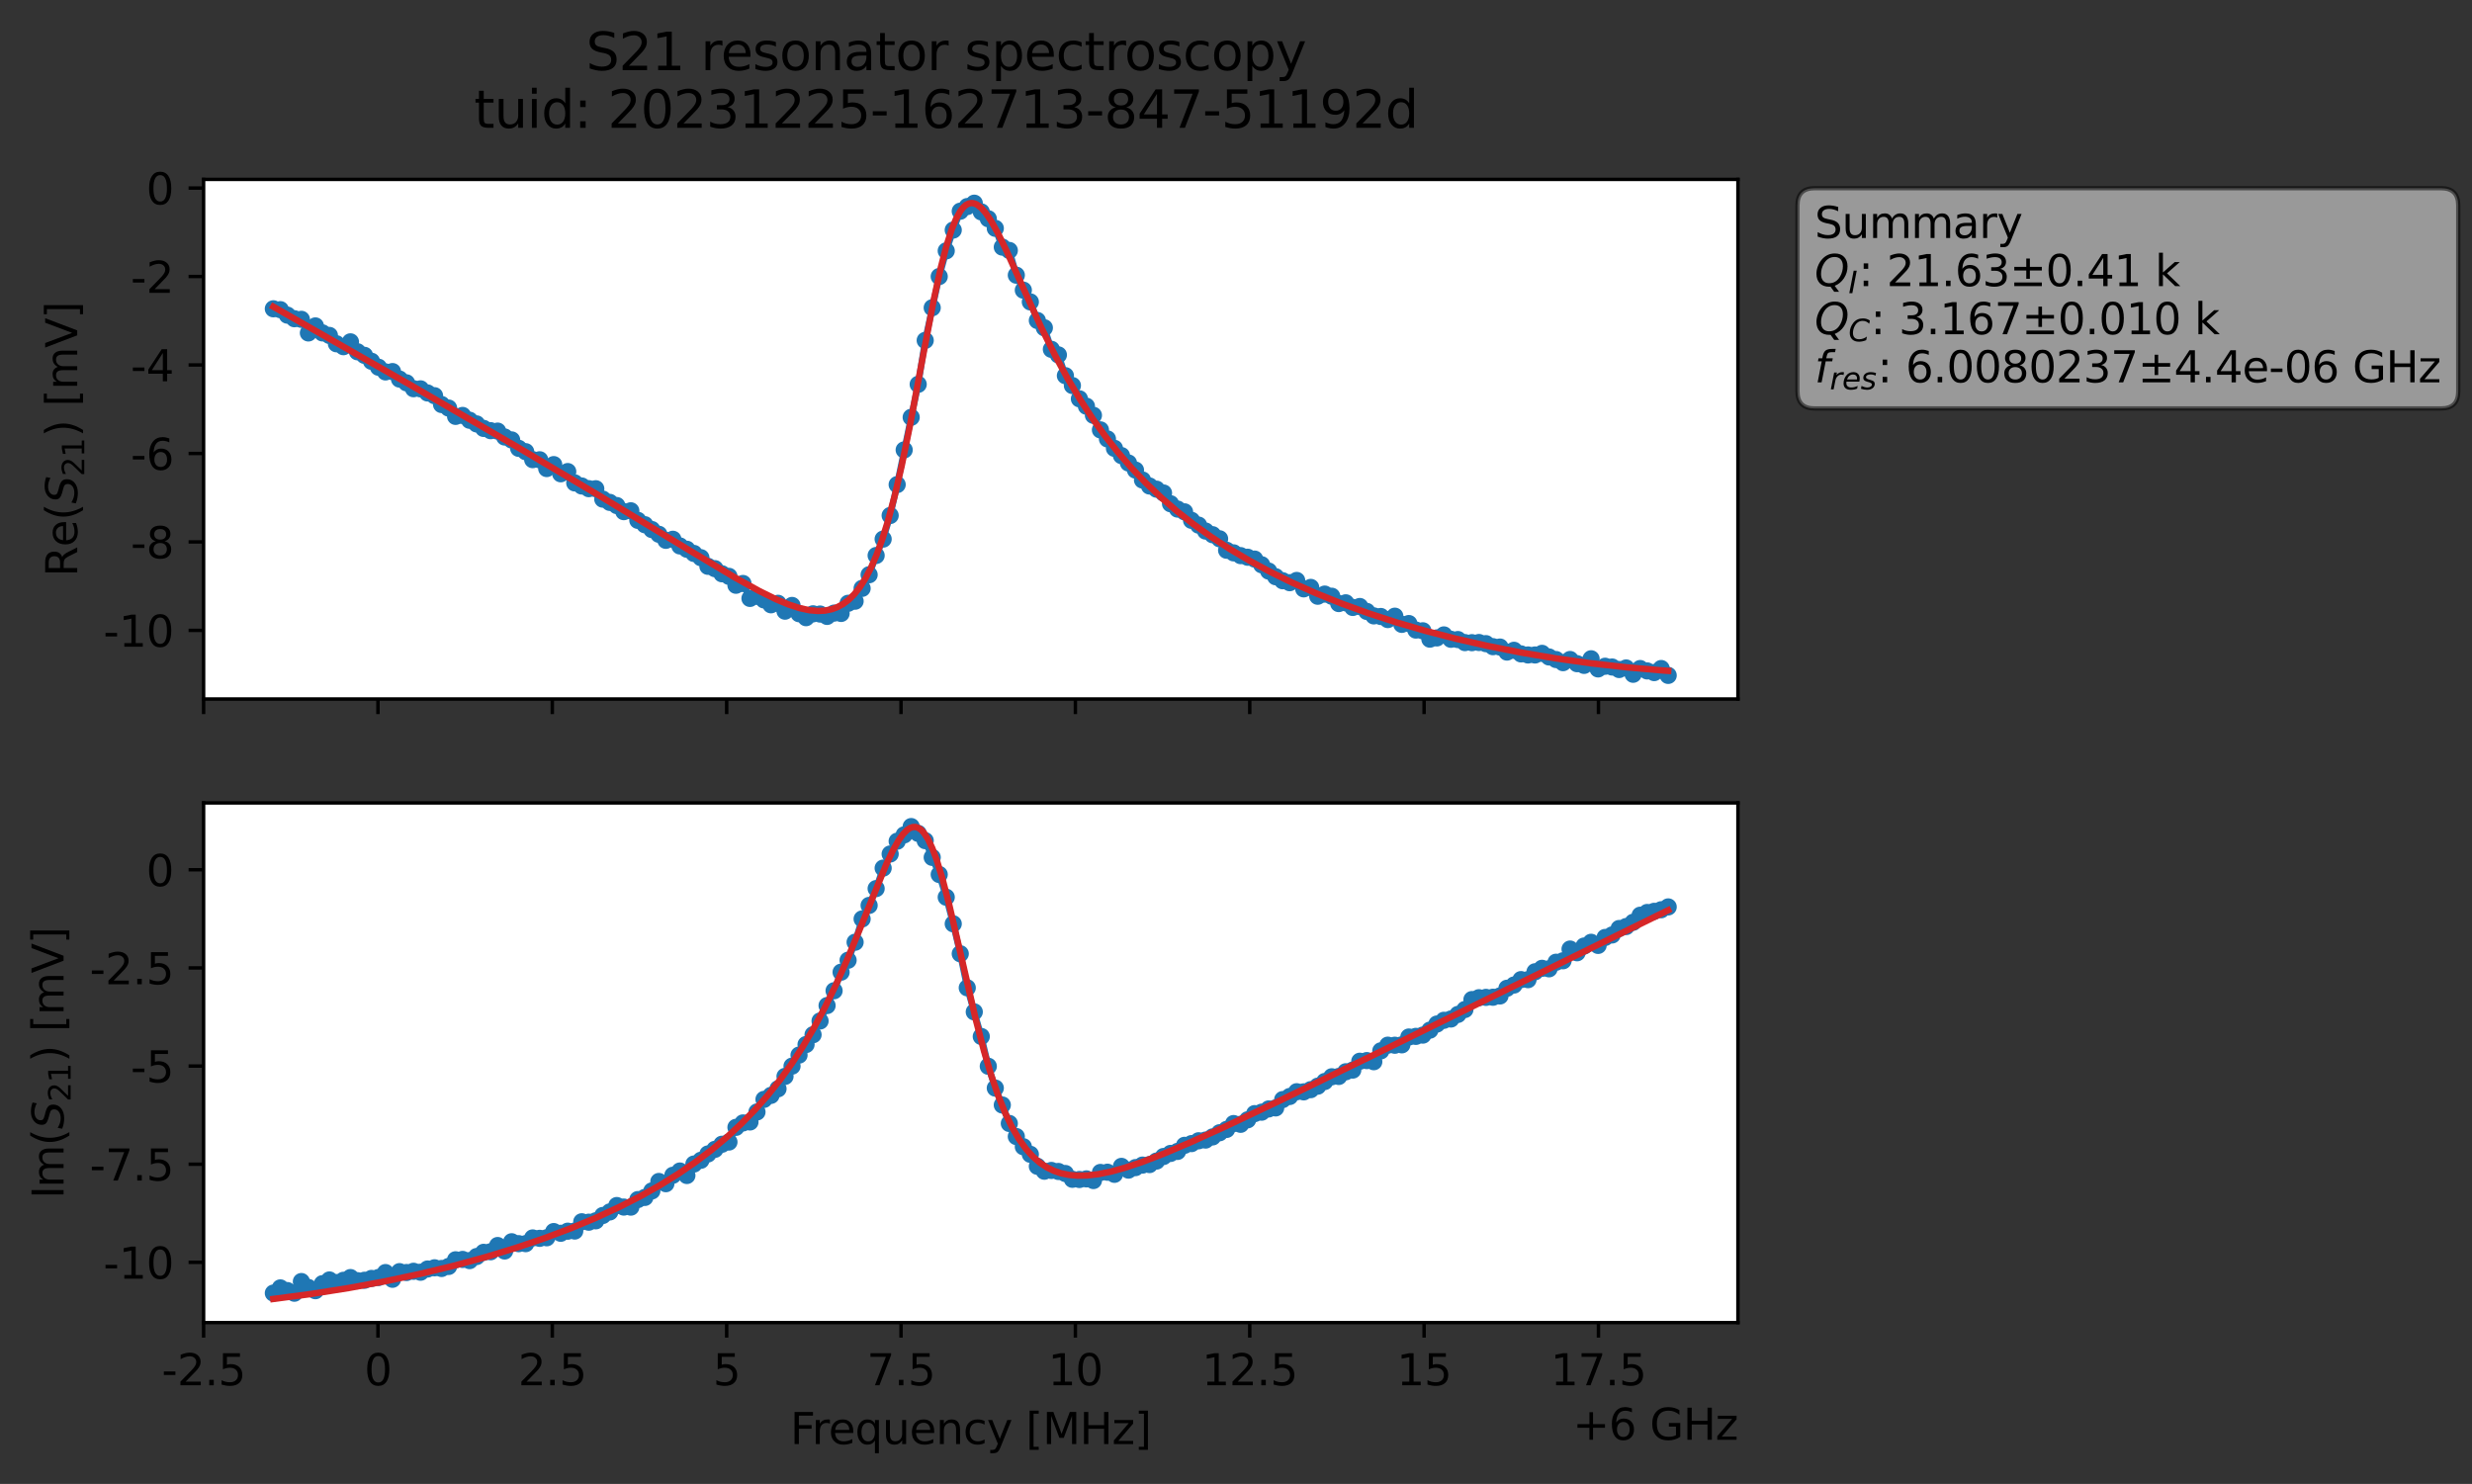 <?xml version="1.0" encoding="utf-8" standalone="no"?>
<!DOCTYPE svg PUBLIC "-//W3C//DTD SVG 1.1//EN"
  "http://www.w3.org/Graphics/SVG/1.1/DTD/svg11.dtd">
<svg xmlns:xlink="http://www.w3.org/1999/xlink" width="575.365pt" height="345.428pt" viewBox="0 0 575.365 345.428" xmlns="http://www.w3.org/2000/svg" version="1.1">
 <rect x="0" y="0" width="575.365" height="345.428" fill="#333333" stroke="none"/>
 <defs>
  <style type="text/css">*{stroke-linejoin: round; stroke-linecap: butt}</style>
 </defs>
 <g id="figure_1">
  <g id="patch_1">
   <path d="M 0 345.428 
L 575.365 345.428 
L 575.365 -0 
L 0 -0 
L 0 345.428 
z
" style="fill: none; opacity: 0"/>
  </g>
  <g id="axes_1">
   <g id="patch_2">
    <path d="M 47.389 162.72 
L 404.509 162.72 
L 404.509 41.76 
L 47.389 41.76 
z
" style="fill: #ffffff"/>
   </g>
   <g id="matplotlib.axis_1">
    <g id="xtick_1">
     <g id="line2d_1">
      <defs>
       <path id="mb729d5aed5" d="M 0 0 
L 0 3.5 
" style="stroke: #000000; stroke-width: 0.8"/>
      </defs>
      <g>
       <use xlink:href="#mb729d5aed5" x="47.389" y="162.72" style="stroke: #000000; stroke-width: 0.8"/>
      </g>
     </g>
    </g>
    <g id="xtick_2">
     <g id="line2d_2">
      <g>
       <use xlink:href="#mb729d5aed5" x="87.971" y="162.72" style="stroke: #000000; stroke-width: 0.8"/>
      </g>
     </g>
    </g>
    <g id="xtick_3">
     <g id="line2d_3">
      <g>
       <use xlink:href="#mb729d5aed5" x="128.553" y="162.72" style="stroke: #000000; stroke-width: 0.8"/>
      </g>
     </g>
    </g>
    <g id="xtick_4">
     <g id="line2d_4">
      <g>
       <use xlink:href="#mb729d5aed5" x="169.135" y="162.72" style="stroke: #000000; stroke-width: 0.8"/>
      </g>
     </g>
    </g>
    <g id="xtick_5">
     <g id="line2d_5">
      <g>
       <use xlink:href="#mb729d5aed5" x="209.716" y="162.72" style="stroke: #000000; stroke-width: 0.8"/>
      </g>
     </g>
    </g>
    <g id="xtick_6">
     <g id="line2d_6">
      <g>
       <use xlink:href="#mb729d5aed5" x="250.298" y="162.72" style="stroke: #000000; stroke-width: 0.8"/>
      </g>
     </g>
    </g>
    <g id="xtick_7">
     <g id="line2d_7">
      <g>
       <use xlink:href="#mb729d5aed5" x="290.88" y="162.72" style="stroke: #000000; stroke-width: 0.8"/>
      </g>
     </g>
    </g>
    <g id="xtick_8">
     <g id="line2d_8">
      <g>
       <use xlink:href="#mb729d5aed5" x="331.462" y="162.72" style="stroke: #000000; stroke-width: 0.8"/>
      </g>
     </g>
    </g>
    <g id="xtick_9">
     <g id="line2d_9">
      <g>
       <use xlink:href="#mb729d5aed5" x="372.044" y="162.72" style="stroke: #000000; stroke-width: 0.8"/>
      </g>
     </g>
    </g>
   </g>
   <g id="matplotlib.axis_2">
    <g id="ytick_1">
     <g id="line2d_10">
      <defs>
       <path id="m50d7b7bb2f" d="M 0 0 
L -3.5 0 
" style="stroke: #000000; stroke-width: 0.8"/>
      </defs>
      <g>
       <use xlink:href="#m50d7b7bb2f" x="47.389" y="146.747" style="stroke: #000000; stroke-width: 0.8"/>
      </g>
     </g>
     <g id="text_1">
      <!-- -10 -->
      <g transform="translate(24.056 150.546) scale(0.1 -0.1)">
       <defs>
        <path id="DejaVuSans-2d" d="M 313 2009 
L 1997 2009 
L 1997 1497 
L 313 1497 
L 313 2009 
z
" transform="scale(0.016)"/>
        <path id="DejaVuSans-31" d="M 794 531 
L 1825 531 
L 1825 4091 
L 703 3866 
L 703 4441 
L 1819 4666 
L 2450 4666 
L 2450 531 
L 3481 531 
L 3481 0 
L 794 0 
L 794 531 
z
" transform="scale(0.016)"/>
        <path id="DejaVuSans-30" d="M 2034 4250 
Q 1547 4250 1301 3770 
Q 1056 3291 1056 2328 
Q 1056 1369 1301 889 
Q 1547 409 2034 409 
Q 2525 409 2770 889 
Q 3016 1369 3016 2328 
Q 3016 3291 2770 3770 
Q 2525 4250 2034 4250 
z
M 2034 4750 
Q 2819 4750 3233 4129 
Q 3647 3509 3647 2328 
Q 3647 1150 3233 529 
Q 2819 -91 2034 -91 
Q 1250 -91 836 529 
Q 422 1150 422 2328 
Q 422 3509 836 4129 
Q 1250 4750 2034 4750 
z
" transform="scale(0.016)"/>
       </defs>
       <use xlink:href="#DejaVuSans-2d"/>
       <use xlink:href="#DejaVuSans-31" x="36.084"/>
       <use xlink:href="#DejaVuSans-30" x="99.707"/>
      </g>
     </g>
    </g>
    <g id="ytick_2">
     <g id="line2d_11">
      <g>
       <use xlink:href="#m50d7b7bb2f" x="47.389" y="126.152" style="stroke: #000000; stroke-width: 0.8"/>
      </g>
     </g>
     <g id="text_2">
      <!-- -8 -->
      <g transform="translate(30.419 129.951) scale(0.1 -0.1)">
       <defs>
        <path id="DejaVuSans-38" d="M 2034 2216 
Q 1584 2216 1326 1975 
Q 1069 1734 1069 1313 
Q 1069 891 1326 650 
Q 1584 409 2034 409 
Q 2484 409 2743 651 
Q 3003 894 3003 1313 
Q 3003 1734 2745 1975 
Q 2488 2216 2034 2216 
z
M 1403 2484 
Q 997 2584 770 2862 
Q 544 3141 544 3541 
Q 544 4100 942 4425 
Q 1341 4750 2034 4750 
Q 2731 4750 3128 4425 
Q 3525 4100 3525 3541 
Q 3525 3141 3298 2862 
Q 3072 2584 2669 2484 
Q 3125 2378 3379 2068 
Q 3634 1759 3634 1313 
Q 3634 634 3220 271 
Q 2806 -91 2034 -91 
Q 1263 -91 848 271 
Q 434 634 434 1313 
Q 434 1759 690 2068 
Q 947 2378 1403 2484 
z
M 1172 3481 
Q 1172 3119 1398 2916 
Q 1625 2713 2034 2713 
Q 2441 2713 2670 2916 
Q 2900 3119 2900 3481 
Q 2900 3844 2670 4047 
Q 2441 4250 2034 4250 
Q 1625 4250 1398 4047 
Q 1172 3844 1172 3481 
z
" transform="scale(0.016)"/>
       </defs>
       <use xlink:href="#DejaVuSans-2d"/>
       <use xlink:href="#DejaVuSans-38" x="36.084"/>
      </g>
     </g>
    </g>
    <g id="ytick_3">
     <g id="line2d_12">
      <g>
       <use xlink:href="#m50d7b7bb2f" x="47.389" y="105.556" style="stroke: #000000; stroke-width: 0.8"/>
      </g>
     </g>
     <g id="text_3">
      <!-- -6 -->
      <g transform="translate(30.419 109.356) scale(0.1 -0.1)">
       <defs>
        <path id="DejaVuSans-36" d="M 2113 2584 
Q 1688 2584 1439 2293 
Q 1191 2003 1191 1497 
Q 1191 994 1439 701 
Q 1688 409 2113 409 
Q 2538 409 2786 701 
Q 3034 994 3034 1497 
Q 3034 2003 2786 2293 
Q 2538 2584 2113 2584 
z
M 3366 4563 
L 3366 3988 
Q 3128 4100 2886 4159 
Q 2644 4219 2406 4219 
Q 1781 4219 1451 3797 
Q 1122 3375 1075 2522 
Q 1259 2794 1537 2939 
Q 1816 3084 2150 3084 
Q 2853 3084 3261 2657 
Q 3669 2231 3669 1497 
Q 3669 778 3244 343 
Q 2819 -91 2113 -91 
Q 1303 -91 875 529 
Q 447 1150 447 2328 
Q 447 3434 972 4092 
Q 1497 4750 2381 4750 
Q 2619 4750 2861 4703 
Q 3103 4656 3366 4563 
z
" transform="scale(0.016)"/>
       </defs>
       <use xlink:href="#DejaVuSans-2d"/>
       <use xlink:href="#DejaVuSans-36" x="36.084"/>
      </g>
     </g>
    </g>
    <g id="ytick_4">
     <g id="line2d_13">
      <g>
       <use xlink:href="#m50d7b7bb2f" x="47.389" y="84.961" style="stroke: #000000; stroke-width: 0.8"/>
      </g>
     </g>
     <g id="text_4">
      <!-- -4 -->
      <g transform="translate(30.419 88.76) scale(0.1 -0.1)">
       <defs>
        <path id="DejaVuSans-34" d="M 2419 4116 
L 825 1625 
L 2419 1625 
L 2419 4116 
z
M 2253 4666 
L 3047 4666 
L 3047 1625 
L 3713 1625 
L 3713 1100 
L 3047 1100 
L 3047 0 
L 2419 0 
L 2419 1100 
L 313 1100 
L 313 1709 
L 2253 4666 
z
" transform="scale(0.016)"/>
       </defs>
       <use xlink:href="#DejaVuSans-2d"/>
       <use xlink:href="#DejaVuSans-34" x="36.084"/>
      </g>
     </g>
    </g>
    <g id="ytick_5">
     <g id="line2d_14">
      <g>
       <use xlink:href="#m50d7b7bb2f" x="47.389" y="64.366" style="stroke: #000000; stroke-width: 0.8"/>
      </g>
     </g>
     <g id="text_5">
      <!-- -2 -->
      <g transform="translate(30.419 68.165) scale(0.1 -0.1)">
       <defs>
        <path id="DejaVuSans-32" d="M 1228 531 
L 3431 531 
L 3431 0 
L 469 0 
L 469 531 
Q 828 903 1448 1529 
Q 2069 2156 2228 2338 
Q 2531 2678 2651 2914 
Q 2772 3150 2772 3378 
Q 2772 3750 2511 3984 
Q 2250 4219 1831 4219 
Q 1534 4219 1204 4116 
Q 875 4013 500 3803 
L 500 4441 
Q 881 4594 1212 4672 
Q 1544 4750 1819 4750 
Q 2544 4750 2975 4387 
Q 3406 4025 3406 3419 
Q 3406 3131 3298 2873 
Q 3191 2616 2906 2266 
Q 2828 2175 2409 1742 
Q 1991 1309 1228 531 
z
" transform="scale(0.016)"/>
       </defs>
       <use xlink:href="#DejaVuSans-2d"/>
       <use xlink:href="#DejaVuSans-32" x="36.084"/>
      </g>
     </g>
    </g>
    <g id="ytick_6">
     <g id="line2d_15">
      <g>
       <use xlink:href="#m50d7b7bb2f" x="47.389" y="43.77" style="stroke: #000000; stroke-width: 0.8"/>
      </g>
     </g>
     <g id="text_6">
      <!-- 0 -->
      <g transform="translate(34.027 47.569) scale(0.1 -0.1)">
       <use xlink:href="#DejaVuSans-30"/>
      </g>
     </g>
    </g>
    <g id="text_7">
     <!-- Re$(S_{21})$ [mV] -->
     <g transform="translate(17.977 134.24) rotate(-90) scale(0.1 -0.1)">
      <defs>
       <path id="DejaVuSans-52" d="M 2841 2188 
Q 3044 2119 3236 1894 
Q 3428 1669 3622 1275 
L 4263 0 
L 3584 0 
L 2988 1197 
Q 2756 1666 2539 1819 
Q 2322 1972 1947 1972 
L 1259 1972 
L 1259 0 
L 628 0 
L 628 4666 
L 2053 4666 
Q 2853 4666 3247 4331 
Q 3641 3997 3641 3322 
Q 3641 2881 3436 2590 
Q 3231 2300 2841 2188 
z
M 1259 4147 
L 1259 2491 
L 2053 2491 
Q 2509 2491 2742 2702 
Q 2975 2913 2975 3322 
Q 2975 3731 2742 3939 
Q 2509 4147 2053 4147 
L 1259 4147 
z
" transform="scale(0.016)"/>
       <path id="DejaVuSans-65" d="M 3597 1894 
L 3597 1613 
L 953 1613 
Q 991 1019 1311 708 
Q 1631 397 2203 397 
Q 2534 397 2845 478 
Q 3156 559 3463 722 
L 3463 178 
Q 3153 47 2828 -22 
Q 2503 -91 2169 -91 
Q 1331 -91 842 396 
Q 353 884 353 1716 
Q 353 2575 817 3079 
Q 1281 3584 2069 3584 
Q 2775 3584 3186 3129 
Q 3597 2675 3597 1894 
z
M 3022 2063 
Q 3016 2534 2758 2815 
Q 2500 3097 2075 3097 
Q 1594 3097 1305 2825 
Q 1016 2553 972 2059 
L 3022 2063 
z
" transform="scale(0.016)"/>
       <path id="DejaVuSans-28" d="M 1984 4856 
Q 1566 4138 1362 3434 
Q 1159 2731 1159 2009 
Q 1159 1288 1364 580 
Q 1569 -128 1984 -844 
L 1484 -844 
Q 1016 -109 783 600 
Q 550 1309 550 2009 
Q 550 2706 781 3412 
Q 1013 4119 1484 4856 
L 1984 4856 
z
" transform="scale(0.016)"/>
       <path id="DejaVuSans-Oblique-53" d="M 3859 4513 
L 3738 3897 
Q 3422 4066 3111 4152 
Q 2800 4238 2509 4238 
Q 1944 4238 1609 3991 
Q 1275 3744 1275 3334 
Q 1275 3109 1398 2989 
Q 1522 2869 2034 2731 
L 2413 2638 
Q 3053 2472 3303 2217 
Q 3553 1963 3553 1503 
Q 3553 797 2998 353 
Q 2444 -91 1538 -91 
Q 1166 -91 791 -17 
Q 416 56 38 206 
L 166 856 
Q 513 641 861 531 
Q 1209 422 1556 422 
Q 2147 422 2503 684 
Q 2859 947 2859 1369 
Q 2859 1650 2717 1795 
Q 2575 1941 2106 2059 
L 1728 2156 
Q 1081 2325 845 2545 
Q 609 2766 609 3163 
Q 609 3859 1145 4304 
Q 1681 4750 2541 4750 
Q 2875 4750 3203 4690 
Q 3531 4631 3859 4513 
z
" transform="scale(0.016)"/>
       <path id="DejaVuSans-29" d="M 513 4856 
L 1013 4856 
Q 1481 4119 1714 3412 
Q 1947 2706 1947 2009 
Q 1947 1309 1714 600 
Q 1481 -109 1013 -844 
L 513 -844 
Q 928 -128 1133 580 
Q 1338 1288 1338 2009 
Q 1338 2731 1133 3434 
Q 928 4138 513 4856 
z
" transform="scale(0.016)"/>
       <path id="DejaVuSans-20" transform="scale(0.016)"/>
       <path id="DejaVuSans-5b" d="M 550 4863 
L 1875 4863 
L 1875 4416 
L 1125 4416 
L 1125 -397 
L 1875 -397 
L 1875 -844 
L 550 -844 
L 550 4863 
z
" transform="scale(0.016)"/>
       <path id="DejaVuSans-6d" d="M 3328 2828 
Q 3544 3216 3844 3400 
Q 4144 3584 4550 3584 
Q 5097 3584 5394 3201 
Q 5691 2819 5691 2113 
L 5691 0 
L 5113 0 
L 5113 2094 
Q 5113 2597 4934 2840 
Q 4756 3084 4391 3084 
Q 3944 3084 3684 2787 
Q 3425 2491 3425 1978 
L 3425 0 
L 2847 0 
L 2847 2094 
Q 2847 2600 2669 2842 
Q 2491 3084 2119 3084 
Q 1678 3084 1418 2786 
Q 1159 2488 1159 1978 
L 1159 0 
L 581 0 
L 581 3500 
L 1159 3500 
L 1159 2956 
Q 1356 3278 1631 3431 
Q 1906 3584 2284 3584 
Q 2666 3584 2933 3390 
Q 3200 3197 3328 2828 
z
" transform="scale(0.016)"/>
       <path id="DejaVuSans-56" d="M 1831 0 
L 50 4666 
L 709 4666 
L 2188 738 
L 3669 4666 
L 4325 4666 
L 2547 0 
L 1831 0 
z
" transform="scale(0.016)"/>
       <path id="DejaVuSans-5d" d="M 1947 4863 
L 1947 -844 
L 622 -844 
L 622 -397 
L 1369 -397 
L 1369 4416 
L 622 4416 
L 622 4863 
L 1947 4863 
z
" transform="scale(0.016)"/>
      </defs>
      <use xlink:href="#DejaVuSans-52" transform="translate(0 0.016)"/>
      <use xlink:href="#DejaVuSans-65" transform="translate(69.482 0.016)"/>
      <use xlink:href="#DejaVuSans-28" transform="translate(131.006 0.016)"/>
      <use xlink:href="#DejaVuSans-Oblique-53" transform="translate(170.02 0.016)"/>
      <use xlink:href="#DejaVuSans-32" transform="translate(233.496 -16.391) scale(0.7)"/>
      <use xlink:href="#DejaVuSans-31" transform="translate(278.032 -16.391) scale(0.7)"/>
      <use xlink:href="#DejaVuSans-29" transform="translate(325.303 0.016)"/>
      <use xlink:href="#DejaVuSans-20" transform="translate(364.316 0.016)"/>
      <use xlink:href="#DejaVuSans-5b" transform="translate(396.104 0.016)"/>
      <use xlink:href="#DejaVuSans-6d" transform="translate(435.117 0.016)"/>
      <use xlink:href="#DejaVuSans-56" transform="translate(532.529 0.016)"/>
      <use xlink:href="#DejaVuSans-5d" transform="translate(600.938 0.016)"/>
     </g>
    </g>
   </g>
   <g id="line2d_16">
    <path d="M 63.622 71.881 
L 65.253 72.085 
L 66.885 73.358 
L 68.516 74.192 
L 70.148 74.336 
L 71.779 77.504 
L 73.41 75.87 
L 75.042 77.491 
L 76.673 78.086 
L 78.305 80.02 
L 79.936 80.7 
L 81.568 79.576 
L 83.199 81.884 
L 84.83 82.719 
L 88.093 85.481 
L 89.725 86.578 
L 91.356 86.498 
L 92.988 88.239 
L 94.619 89.122 
L 96.25 90.485 
L 97.882 90.521 
L 99.513 91.476 
L 101.145 92.116 
L 102.776 94.167 
L 104.408 94.988 
L 106.039 96.927 
L 107.67 96.709 
L 109.302 97.828 
L 110.933 98.681 
L 112.565 99.728 
L 114.196 100.254 
L 115.828 100.355 
L 117.459 101.726 
L 119.09 102.41 
L 120.722 104.363 
L 122.353 105.145 
L 123.985 106.996 
L 125.616 107.028 
L 127.248 109.069 
L 128.879 108.154 
L 130.51 110.288 
L 132.142 109.772 
L 133.773 112.413 
L 137.036 113.752 
L 138.668 113.768 
L 140.299 116.19 
L 143.562 117.685 
L 145.193 119.101 
L 146.825 118.906 
L 148.456 121.125 
L 151.719 123.268 
L 153.35 124.371 
L 154.982 125.778 
L 156.613 125.534 
L 158.245 127.086 
L 159.876 127.857 
L 163.139 129.824 
L 164.77 131.825 
L 166.402 132.375 
L 168.033 133.563 
L 169.665 134.169 
L 171.296 136.236 
L 172.928 135.826 
L 174.559 139.299 
L 176.19 138.799 
L 177.822 139.644 
L 179.453 140.782 
L 181.085 140.443 
L 182.716 142.269 
L 184.348 140.939 
L 185.979 142.854 
L 187.61 143.783 
L 189.242 142.888 
L 190.873 142.938 
L 192.505 143.489 
L 194.136 142.72 
L 195.768 142.8 
L 197.399 140.439 
L 199.03 139.944 
L 202.293 133.792 
L 203.925 129.309 
L 205.556 125.491 
L 207.188 120 
L 208.819 112.808 
L 212.082 97.138 
L 213.713 89.464 
L 215.345 79.24 
L 218.608 64.37 
L 220.239 58.393 
L 221.87 53.548 
L 223.502 49.163 
L 225.133 48.083 
L 226.765 47.3 
L 228.396 49.326 
L 230.028 50.923 
L 231.659 53.15 
L 233.29 57.521 
L 234.922 58.303 
L 236.553 64.057 
L 238.185 67.544 
L 239.816 70.281 
L 241.448 74.606 
L 243.079 76.307 
L 244.711 81.318 
L 246.342 82.615 
L 247.973 87.451 
L 249.605 89.745 
L 251.236 92.839 
L 252.868 94.562 
L 254.499 96.679 
L 256.131 100.071 
L 259.393 104.368 
L 264.288 109.427 
L 265.919 111.738 
L 267.551 113.133 
L 269.182 113.872 
L 270.813 114.76 
L 272.445 117.261 
L 274.076 118.502 
L 275.708 119.15 
L 277.339 121.129 
L 278.971 122.24 
L 280.602 123.621 
L 283.865 125.422 
L 285.496 128.087 
L 288.759 129.34 
L 292.022 130.146 
L 293.653 131.468 
L 295.285 132.937 
L 296.916 134.255 
L 298.548 135.187 
L 300.179 135.639 
L 301.811 135.121 
L 303.442 137.075 
L 305.073 136.739 
L 306.705 138.792 
L 308.336 138.295 
L 309.968 138.794 
L 311.599 140.498 
L 313.231 140.327 
L 314.862 141.403 
L 316.493 141.183 
L 319.756 143.366 
L 321.388 143.508 
L 323.019 144.222 
L 324.651 143.438 
L 326.282 145.339 
L 327.913 145.152 
L 329.545 146.666 
L 331.176 146.842 
L 332.808 148.783 
L 334.439 148.493 
L 336.071 147.797 
L 337.702 148.811 
L 339.333 148.876 
L 340.965 149.586 
L 344.228 149.565 
L 345.859 149.831 
L 347.491 150.534 
L 349.122 150.622 
L 350.753 151.79 
L 352.385 151.377 
L 354.016 152.213 
L 355.648 152.464 
L 357.279 152.467 
L 358.911 152.089 
L 360.542 152.93 
L 362.173 153.529 
L 363.805 154.256 
L 365.436 153.521 
L 367.068 154.494 
L 368.699 154.89 
L 370.331 153.353 
L 371.962 155.712 
L 373.593 155.092 
L 375.225 155.271 
L 376.856 155.854 
L 378.488 155.494 
L 380.119 156.956 
L 381.751 155.626 
L 383.382 156.18 
L 385.013 156.567 
L 386.645 155.621 
L 388.276 157.222 
L 388.276 157.222 
" clip-path="url(#pd9f9976de5)" style="fill: none; stroke: #1f77b4; stroke-width: 1.5; stroke-linecap: square"/>
    <defs>
     <path id="m86ef69aff7" d="M 0 1.5 
C 0.398 1.5 0.779 1.342 1.061 1.061 
C 1.342 0.779 1.5 0.398 1.5 0 
C 1.5 -0.398 1.342 -0.779 1.061 -1.061 
C 0.779 -1.342 0.398 -1.5 0 -1.5 
C -0.398 -1.5 -0.779 -1.342 -1.061 -1.061 
C -1.342 -0.779 -1.5 -0.398 -1.5 0 
C -1.5 0.398 -1.342 0.779 -1.061 1.061 
C -0.779 1.342 -0.398 1.5 0 1.5 
z
" style="stroke: #1f77b4"/>
    </defs>
    <g clip-path="url(#pd9f9976de5)">
     <use xlink:href="#m86ef69aff7" x="63.622" y="71.881" style="fill: #1f77b4; stroke: #1f77b4"/>
     <use xlink:href="#m86ef69aff7" x="65.253" y="72.085" style="fill: #1f77b4; stroke: #1f77b4"/>
     <use xlink:href="#m86ef69aff7" x="66.885" y="73.358" style="fill: #1f77b4; stroke: #1f77b4"/>
     <use xlink:href="#m86ef69aff7" x="68.516" y="74.192" style="fill: #1f77b4; stroke: #1f77b4"/>
     <use xlink:href="#m86ef69aff7" x="70.148" y="74.336" style="fill: #1f77b4; stroke: #1f77b4"/>
     <use xlink:href="#m86ef69aff7" x="71.779" y="77.504" style="fill: #1f77b4; stroke: #1f77b4"/>
     <use xlink:href="#m86ef69aff7" x="73.41" y="75.87" style="fill: #1f77b4; stroke: #1f77b4"/>
     <use xlink:href="#m86ef69aff7" x="75.042" y="77.491" style="fill: #1f77b4; stroke: #1f77b4"/>
     <use xlink:href="#m86ef69aff7" x="76.673" y="78.086" style="fill: #1f77b4; stroke: #1f77b4"/>
     <use xlink:href="#m86ef69aff7" x="78.305" y="80.02" style="fill: #1f77b4; stroke: #1f77b4"/>
     <use xlink:href="#m86ef69aff7" x="79.936" y="80.7" style="fill: #1f77b4; stroke: #1f77b4"/>
     <use xlink:href="#m86ef69aff7" x="81.568" y="79.576" style="fill: #1f77b4; stroke: #1f77b4"/>
     <use xlink:href="#m86ef69aff7" x="83.199" y="81.884" style="fill: #1f77b4; stroke: #1f77b4"/>
     <use xlink:href="#m86ef69aff7" x="84.83" y="82.719" style="fill: #1f77b4; stroke: #1f77b4"/>
     <use xlink:href="#m86ef69aff7" x="86.462" y="84.099" style="fill: #1f77b4; stroke: #1f77b4"/>
     <use xlink:href="#m86ef69aff7" x="88.093" y="85.481" style="fill: #1f77b4; stroke: #1f77b4"/>
     <use xlink:href="#m86ef69aff7" x="89.725" y="86.578" style="fill: #1f77b4; stroke: #1f77b4"/>
     <use xlink:href="#m86ef69aff7" x="91.356" y="86.498" style="fill: #1f77b4; stroke: #1f77b4"/>
     <use xlink:href="#m86ef69aff7" x="92.988" y="88.239" style="fill: #1f77b4; stroke: #1f77b4"/>
     <use xlink:href="#m86ef69aff7" x="94.619" y="89.122" style="fill: #1f77b4; stroke: #1f77b4"/>
     <use xlink:href="#m86ef69aff7" x="96.25" y="90.485" style="fill: #1f77b4; stroke: #1f77b4"/>
     <use xlink:href="#m86ef69aff7" x="97.882" y="90.521" style="fill: #1f77b4; stroke: #1f77b4"/>
     <use xlink:href="#m86ef69aff7" x="99.513" y="91.476" style="fill: #1f77b4; stroke: #1f77b4"/>
     <use xlink:href="#m86ef69aff7" x="101.145" y="92.116" style="fill: #1f77b4; stroke: #1f77b4"/>
     <use xlink:href="#m86ef69aff7" x="102.776" y="94.167" style="fill: #1f77b4; stroke: #1f77b4"/>
     <use xlink:href="#m86ef69aff7" x="104.408" y="94.988" style="fill: #1f77b4; stroke: #1f77b4"/>
     <use xlink:href="#m86ef69aff7" x="106.039" y="96.927" style="fill: #1f77b4; stroke: #1f77b4"/>
     <use xlink:href="#m86ef69aff7" x="107.67" y="96.709" style="fill: #1f77b4; stroke: #1f77b4"/>
     <use xlink:href="#m86ef69aff7" x="109.302" y="97.828" style="fill: #1f77b4; stroke: #1f77b4"/>
     <use xlink:href="#m86ef69aff7" x="110.933" y="98.681" style="fill: #1f77b4; stroke: #1f77b4"/>
     <use xlink:href="#m86ef69aff7" x="112.565" y="99.728" style="fill: #1f77b4; stroke: #1f77b4"/>
     <use xlink:href="#m86ef69aff7" x="114.196" y="100.254" style="fill: #1f77b4; stroke: #1f77b4"/>
     <use xlink:href="#m86ef69aff7" x="115.828" y="100.355" style="fill: #1f77b4; stroke: #1f77b4"/>
     <use xlink:href="#m86ef69aff7" x="117.459" y="101.726" style="fill: #1f77b4; stroke: #1f77b4"/>
     <use xlink:href="#m86ef69aff7" x="119.09" y="102.41" style="fill: #1f77b4; stroke: #1f77b4"/>
     <use xlink:href="#m86ef69aff7" x="120.722" y="104.363" style="fill: #1f77b4; stroke: #1f77b4"/>
     <use xlink:href="#m86ef69aff7" x="122.353" y="105.145" style="fill: #1f77b4; stroke: #1f77b4"/>
     <use xlink:href="#m86ef69aff7" x="123.985" y="106.996" style="fill: #1f77b4; stroke: #1f77b4"/>
     <use xlink:href="#m86ef69aff7" x="125.616" y="107.028" style="fill: #1f77b4; stroke: #1f77b4"/>
     <use xlink:href="#m86ef69aff7" x="127.248" y="109.069" style="fill: #1f77b4; stroke: #1f77b4"/>
     <use xlink:href="#m86ef69aff7" x="128.879" y="108.154" style="fill: #1f77b4; stroke: #1f77b4"/>
     <use xlink:href="#m86ef69aff7" x="130.51" y="110.288" style="fill: #1f77b4; stroke: #1f77b4"/>
     <use xlink:href="#m86ef69aff7" x="132.142" y="109.772" style="fill: #1f77b4; stroke: #1f77b4"/>
     <use xlink:href="#m86ef69aff7" x="133.773" y="112.413" style="fill: #1f77b4; stroke: #1f77b4"/>
     <use xlink:href="#m86ef69aff7" x="135.405" y="113.134" style="fill: #1f77b4; stroke: #1f77b4"/>
     <use xlink:href="#m86ef69aff7" x="137.036" y="113.752" style="fill: #1f77b4; stroke: #1f77b4"/>
     <use xlink:href="#m86ef69aff7" x="138.668" y="113.768" style="fill: #1f77b4; stroke: #1f77b4"/>
     <use xlink:href="#m86ef69aff7" x="140.299" y="116.19" style="fill: #1f77b4; stroke: #1f77b4"/>
     <use xlink:href="#m86ef69aff7" x="141.93" y="116.949" style="fill: #1f77b4; stroke: #1f77b4"/>
     <use xlink:href="#m86ef69aff7" x="143.562" y="117.685" style="fill: #1f77b4; stroke: #1f77b4"/>
     <use xlink:href="#m86ef69aff7" x="145.193" y="119.101" style="fill: #1f77b4; stroke: #1f77b4"/>
     <use xlink:href="#m86ef69aff7" x="146.825" y="118.906" style="fill: #1f77b4; stroke: #1f77b4"/>
     <use xlink:href="#m86ef69aff7" x="148.456" y="121.125" style="fill: #1f77b4; stroke: #1f77b4"/>
     <use xlink:href="#m86ef69aff7" x="150.088" y="122.142" style="fill: #1f77b4; stroke: #1f77b4"/>
     <use xlink:href="#m86ef69aff7" x="151.719" y="123.268" style="fill: #1f77b4; stroke: #1f77b4"/>
     <use xlink:href="#m86ef69aff7" x="153.35" y="124.371" style="fill: #1f77b4; stroke: #1f77b4"/>
     <use xlink:href="#m86ef69aff7" x="154.982" y="125.778" style="fill: #1f77b4; stroke: #1f77b4"/>
     <use xlink:href="#m86ef69aff7" x="156.613" y="125.534" style="fill: #1f77b4; stroke: #1f77b4"/>
     <use xlink:href="#m86ef69aff7" x="158.245" y="127.086" style="fill: #1f77b4; stroke: #1f77b4"/>
     <use xlink:href="#m86ef69aff7" x="159.876" y="127.857" style="fill: #1f77b4; stroke: #1f77b4"/>
     <use xlink:href="#m86ef69aff7" x="161.508" y="128.83" style="fill: #1f77b4; stroke: #1f77b4"/>
     <use xlink:href="#m86ef69aff7" x="163.139" y="129.824" style="fill: #1f77b4; stroke: #1f77b4"/>
     <use xlink:href="#m86ef69aff7" x="164.77" y="131.825" style="fill: #1f77b4; stroke: #1f77b4"/>
     <use xlink:href="#m86ef69aff7" x="166.402" y="132.375" style="fill: #1f77b4; stroke: #1f77b4"/>
     <use xlink:href="#m86ef69aff7" x="168.033" y="133.563" style="fill: #1f77b4; stroke: #1f77b4"/>
     <use xlink:href="#m86ef69aff7" x="169.665" y="134.169" style="fill: #1f77b4; stroke: #1f77b4"/>
     <use xlink:href="#m86ef69aff7" x="171.296" y="136.236" style="fill: #1f77b4; stroke: #1f77b4"/>
     <use xlink:href="#m86ef69aff7" x="172.928" y="135.826" style="fill: #1f77b4; stroke: #1f77b4"/>
     <use xlink:href="#m86ef69aff7" x="174.559" y="139.299" style="fill: #1f77b4; stroke: #1f77b4"/>
     <use xlink:href="#m86ef69aff7" x="176.19" y="138.799" style="fill: #1f77b4; stroke: #1f77b4"/>
     <use xlink:href="#m86ef69aff7" x="177.822" y="139.644" style="fill: #1f77b4; stroke: #1f77b4"/>
     <use xlink:href="#m86ef69aff7" x="179.453" y="140.782" style="fill: #1f77b4; stroke: #1f77b4"/>
     <use xlink:href="#m86ef69aff7" x="181.085" y="140.443" style="fill: #1f77b4; stroke: #1f77b4"/>
     <use xlink:href="#m86ef69aff7" x="182.716" y="142.269" style="fill: #1f77b4; stroke: #1f77b4"/>
     <use xlink:href="#m86ef69aff7" x="184.348" y="140.939" style="fill: #1f77b4; stroke: #1f77b4"/>
     <use xlink:href="#m86ef69aff7" x="185.979" y="142.854" style="fill: #1f77b4; stroke: #1f77b4"/>
     <use xlink:href="#m86ef69aff7" x="187.61" y="143.783" style="fill: #1f77b4; stroke: #1f77b4"/>
     <use xlink:href="#m86ef69aff7" x="189.242" y="142.888" style="fill: #1f77b4; stroke: #1f77b4"/>
     <use xlink:href="#m86ef69aff7" x="190.873" y="142.938" style="fill: #1f77b4; stroke: #1f77b4"/>
     <use xlink:href="#m86ef69aff7" x="192.505" y="143.489" style="fill: #1f77b4; stroke: #1f77b4"/>
     <use xlink:href="#m86ef69aff7" x="194.136" y="142.72" style="fill: #1f77b4; stroke: #1f77b4"/>
     <use xlink:href="#m86ef69aff7" x="195.768" y="142.8" style="fill: #1f77b4; stroke: #1f77b4"/>
     <use xlink:href="#m86ef69aff7" x="197.399" y="140.439" style="fill: #1f77b4; stroke: #1f77b4"/>
     <use xlink:href="#m86ef69aff7" x="199.03" y="139.944" style="fill: #1f77b4; stroke: #1f77b4"/>
     <use xlink:href="#m86ef69aff7" x="200.662" y="136.96" style="fill: #1f77b4; stroke: #1f77b4"/>
     <use xlink:href="#m86ef69aff7" x="202.293" y="133.792" style="fill: #1f77b4; stroke: #1f77b4"/>
     <use xlink:href="#m86ef69aff7" x="203.925" y="129.309" style="fill: #1f77b4; stroke: #1f77b4"/>
     <use xlink:href="#m86ef69aff7" x="205.556" y="125.491" style="fill: #1f77b4; stroke: #1f77b4"/>
     <use xlink:href="#m86ef69aff7" x="207.188" y="120" style="fill: #1f77b4; stroke: #1f77b4"/>
     <use xlink:href="#m86ef69aff7" x="208.819" y="112.808" style="fill: #1f77b4; stroke: #1f77b4"/>
     <use xlink:href="#m86ef69aff7" x="210.45" y="104.733" style="fill: #1f77b4; stroke: #1f77b4"/>
     <use xlink:href="#m86ef69aff7" x="212.082" y="97.138" style="fill: #1f77b4; stroke: #1f77b4"/>
     <use xlink:href="#m86ef69aff7" x="213.713" y="89.464" style="fill: #1f77b4; stroke: #1f77b4"/>
     <use xlink:href="#m86ef69aff7" x="215.345" y="79.24" style="fill: #1f77b4; stroke: #1f77b4"/>
     <use xlink:href="#m86ef69aff7" x="216.976" y="71.639" style="fill: #1f77b4; stroke: #1f77b4"/>
     <use xlink:href="#m86ef69aff7" x="218.608" y="64.37" style="fill: #1f77b4; stroke: #1f77b4"/>
     <use xlink:href="#m86ef69aff7" x="220.239" y="58.393" style="fill: #1f77b4; stroke: #1f77b4"/>
     <use xlink:href="#m86ef69aff7" x="221.87" y="53.548" style="fill: #1f77b4; stroke: #1f77b4"/>
     <use xlink:href="#m86ef69aff7" x="223.502" y="49.163" style="fill: #1f77b4; stroke: #1f77b4"/>
     <use xlink:href="#m86ef69aff7" x="225.133" y="48.083" style="fill: #1f77b4; stroke: #1f77b4"/>
     <use xlink:href="#m86ef69aff7" x="226.765" y="47.3" style="fill: #1f77b4; stroke: #1f77b4"/>
     <use xlink:href="#m86ef69aff7" x="228.396" y="49.326" style="fill: #1f77b4; stroke: #1f77b4"/>
     <use xlink:href="#m86ef69aff7" x="230.028" y="50.923" style="fill: #1f77b4; stroke: #1f77b4"/>
     <use xlink:href="#m86ef69aff7" x="231.659" y="53.15" style="fill: #1f77b4; stroke: #1f77b4"/>
     <use xlink:href="#m86ef69aff7" x="233.29" y="57.521" style="fill: #1f77b4; stroke: #1f77b4"/>
     <use xlink:href="#m86ef69aff7" x="234.922" y="58.303" style="fill: #1f77b4; stroke: #1f77b4"/>
     <use xlink:href="#m86ef69aff7" x="236.553" y="64.057" style="fill: #1f77b4; stroke: #1f77b4"/>
     <use xlink:href="#m86ef69aff7" x="238.185" y="67.544" style="fill: #1f77b4; stroke: #1f77b4"/>
     <use xlink:href="#m86ef69aff7" x="239.816" y="70.281" style="fill: #1f77b4; stroke: #1f77b4"/>
     <use xlink:href="#m86ef69aff7" x="241.448" y="74.606" style="fill: #1f77b4; stroke: #1f77b4"/>
     <use xlink:href="#m86ef69aff7" x="243.079" y="76.307" style="fill: #1f77b4; stroke: #1f77b4"/>
     <use xlink:href="#m86ef69aff7" x="244.711" y="81.318" style="fill: #1f77b4; stroke: #1f77b4"/>
     <use xlink:href="#m86ef69aff7" x="246.342" y="82.615" style="fill: #1f77b4; stroke: #1f77b4"/>
     <use xlink:href="#m86ef69aff7" x="247.973" y="87.451" style="fill: #1f77b4; stroke: #1f77b4"/>
     <use xlink:href="#m86ef69aff7" x="249.605" y="89.745" style="fill: #1f77b4; stroke: #1f77b4"/>
     <use xlink:href="#m86ef69aff7" x="251.236" y="92.839" style="fill: #1f77b4; stroke: #1f77b4"/>
     <use xlink:href="#m86ef69aff7" x="252.868" y="94.562" style="fill: #1f77b4; stroke: #1f77b4"/>
     <use xlink:href="#m86ef69aff7" x="254.499" y="96.679" style="fill: #1f77b4; stroke: #1f77b4"/>
     <use xlink:href="#m86ef69aff7" x="256.131" y="100.071" style="fill: #1f77b4; stroke: #1f77b4"/>
     <use xlink:href="#m86ef69aff7" x="257.762" y="102.174" style="fill: #1f77b4; stroke: #1f77b4"/>
     <use xlink:href="#m86ef69aff7" x="259.393" y="104.368" style="fill: #1f77b4; stroke: #1f77b4"/>
     <use xlink:href="#m86ef69aff7" x="261.025" y="106.055" style="fill: #1f77b4; stroke: #1f77b4"/>
     <use xlink:href="#m86ef69aff7" x="262.656" y="107.776" style="fill: #1f77b4; stroke: #1f77b4"/>
     <use xlink:href="#m86ef69aff7" x="264.288" y="109.427" style="fill: #1f77b4; stroke: #1f77b4"/>
     <use xlink:href="#m86ef69aff7" x="265.919" y="111.738" style="fill: #1f77b4; stroke: #1f77b4"/>
     <use xlink:href="#m86ef69aff7" x="267.551" y="113.133" style="fill: #1f77b4; stroke: #1f77b4"/>
     <use xlink:href="#m86ef69aff7" x="269.182" y="113.872" style="fill: #1f77b4; stroke: #1f77b4"/>
     <use xlink:href="#m86ef69aff7" x="270.813" y="114.76" style="fill: #1f77b4; stroke: #1f77b4"/>
     <use xlink:href="#m86ef69aff7" x="272.445" y="117.261" style="fill: #1f77b4; stroke: #1f77b4"/>
     <use xlink:href="#m86ef69aff7" x="274.076" y="118.502" style="fill: #1f77b4; stroke: #1f77b4"/>
     <use xlink:href="#m86ef69aff7" x="275.708" y="119.15" style="fill: #1f77b4; stroke: #1f77b4"/>
     <use xlink:href="#m86ef69aff7" x="277.339" y="121.129" style="fill: #1f77b4; stroke: #1f77b4"/>
     <use xlink:href="#m86ef69aff7" x="278.971" y="122.24" style="fill: #1f77b4; stroke: #1f77b4"/>
     <use xlink:href="#m86ef69aff7" x="280.602" y="123.621" style="fill: #1f77b4; stroke: #1f77b4"/>
     <use xlink:href="#m86ef69aff7" x="282.233" y="124.471" style="fill: #1f77b4; stroke: #1f77b4"/>
     <use xlink:href="#m86ef69aff7" x="283.865" y="125.422" style="fill: #1f77b4; stroke: #1f77b4"/>
     <use xlink:href="#m86ef69aff7" x="285.496" y="128.087" style="fill: #1f77b4; stroke: #1f77b4"/>
     <use xlink:href="#m86ef69aff7" x="287.128" y="128.694" style="fill: #1f77b4; stroke: #1f77b4"/>
     <use xlink:href="#m86ef69aff7" x="288.759" y="129.34" style="fill: #1f77b4; stroke: #1f77b4"/>
     <use xlink:href="#m86ef69aff7" x="290.391" y="129.716" style="fill: #1f77b4; stroke: #1f77b4"/>
     <use xlink:href="#m86ef69aff7" x="292.022" y="130.146" style="fill: #1f77b4; stroke: #1f77b4"/>
     <use xlink:href="#m86ef69aff7" x="293.653" y="131.468" style="fill: #1f77b4; stroke: #1f77b4"/>
     <use xlink:href="#m86ef69aff7" x="295.285" y="132.937" style="fill: #1f77b4; stroke: #1f77b4"/>
     <use xlink:href="#m86ef69aff7" x="296.916" y="134.255" style="fill: #1f77b4; stroke: #1f77b4"/>
     <use xlink:href="#m86ef69aff7" x="298.548" y="135.187" style="fill: #1f77b4; stroke: #1f77b4"/>
     <use xlink:href="#m86ef69aff7" x="300.179" y="135.639" style="fill: #1f77b4; stroke: #1f77b4"/>
     <use xlink:href="#m86ef69aff7" x="301.811" y="135.121" style="fill: #1f77b4; stroke: #1f77b4"/>
     <use xlink:href="#m86ef69aff7" x="303.442" y="137.075" style="fill: #1f77b4; stroke: #1f77b4"/>
     <use xlink:href="#m86ef69aff7" x="305.073" y="136.739" style="fill: #1f77b4; stroke: #1f77b4"/>
     <use xlink:href="#m86ef69aff7" x="306.705" y="138.792" style="fill: #1f77b4; stroke: #1f77b4"/>
     <use xlink:href="#m86ef69aff7" x="308.336" y="138.295" style="fill: #1f77b4; stroke: #1f77b4"/>
     <use xlink:href="#m86ef69aff7" x="309.968" y="138.794" style="fill: #1f77b4; stroke: #1f77b4"/>
     <use xlink:href="#m86ef69aff7" x="311.599" y="140.498" style="fill: #1f77b4; stroke: #1f77b4"/>
     <use xlink:href="#m86ef69aff7" x="313.231" y="140.327" style="fill: #1f77b4; stroke: #1f77b4"/>
     <use xlink:href="#m86ef69aff7" x="314.862" y="141.403" style="fill: #1f77b4; stroke: #1f77b4"/>
     <use xlink:href="#m86ef69aff7" x="316.493" y="141.183" style="fill: #1f77b4; stroke: #1f77b4"/>
     <use xlink:href="#m86ef69aff7" x="318.125" y="142.329" style="fill: #1f77b4; stroke: #1f77b4"/>
     <use xlink:href="#m86ef69aff7" x="319.756" y="143.366" style="fill: #1f77b4; stroke: #1f77b4"/>
     <use xlink:href="#m86ef69aff7" x="321.388" y="143.508" style="fill: #1f77b4; stroke: #1f77b4"/>
     <use xlink:href="#m86ef69aff7" x="323.019" y="144.222" style="fill: #1f77b4; stroke: #1f77b4"/>
     <use xlink:href="#m86ef69aff7" x="324.651" y="143.438" style="fill: #1f77b4; stroke: #1f77b4"/>
     <use xlink:href="#m86ef69aff7" x="326.282" y="145.339" style="fill: #1f77b4; stroke: #1f77b4"/>
     <use xlink:href="#m86ef69aff7" x="327.913" y="145.152" style="fill: #1f77b4; stroke: #1f77b4"/>
     <use xlink:href="#m86ef69aff7" x="329.545" y="146.666" style="fill: #1f77b4; stroke: #1f77b4"/>
     <use xlink:href="#m86ef69aff7" x="331.176" y="146.842" style="fill: #1f77b4; stroke: #1f77b4"/>
     <use xlink:href="#m86ef69aff7" x="332.808" y="148.783" style="fill: #1f77b4; stroke: #1f77b4"/>
     <use xlink:href="#m86ef69aff7" x="334.439" y="148.493" style="fill: #1f77b4; stroke: #1f77b4"/>
     <use xlink:href="#m86ef69aff7" x="336.071" y="147.797" style="fill: #1f77b4; stroke: #1f77b4"/>
     <use xlink:href="#m86ef69aff7" x="337.702" y="148.811" style="fill: #1f77b4; stroke: #1f77b4"/>
     <use xlink:href="#m86ef69aff7" x="339.333" y="148.876" style="fill: #1f77b4; stroke: #1f77b4"/>
     <use xlink:href="#m86ef69aff7" x="340.965" y="149.586" style="fill: #1f77b4; stroke: #1f77b4"/>
     <use xlink:href="#m86ef69aff7" x="342.596" y="149.603" style="fill: #1f77b4; stroke: #1f77b4"/>
     <use xlink:href="#m86ef69aff7" x="344.228" y="149.565" style="fill: #1f77b4; stroke: #1f77b4"/>
     <use xlink:href="#m86ef69aff7" x="345.859" y="149.831" style="fill: #1f77b4; stroke: #1f77b4"/>
     <use xlink:href="#m86ef69aff7" x="347.491" y="150.534" style="fill: #1f77b4; stroke: #1f77b4"/>
     <use xlink:href="#m86ef69aff7" x="349.122" y="150.622" style="fill: #1f77b4; stroke: #1f77b4"/>
     <use xlink:href="#m86ef69aff7" x="350.753" y="151.79" style="fill: #1f77b4; stroke: #1f77b4"/>
     <use xlink:href="#m86ef69aff7" x="352.385" y="151.377" style="fill: #1f77b4; stroke: #1f77b4"/>
     <use xlink:href="#m86ef69aff7" x="354.016" y="152.213" style="fill: #1f77b4; stroke: #1f77b4"/>
     <use xlink:href="#m86ef69aff7" x="355.648" y="152.464" style="fill: #1f77b4; stroke: #1f77b4"/>
     <use xlink:href="#m86ef69aff7" x="357.279" y="152.467" style="fill: #1f77b4; stroke: #1f77b4"/>
     <use xlink:href="#m86ef69aff7" x="358.911" y="152.089" style="fill: #1f77b4; stroke: #1f77b4"/>
     <use xlink:href="#m86ef69aff7" x="360.542" y="152.93" style="fill: #1f77b4; stroke: #1f77b4"/>
     <use xlink:href="#m86ef69aff7" x="362.173" y="153.529" style="fill: #1f77b4; stroke: #1f77b4"/>
     <use xlink:href="#m86ef69aff7" x="363.805" y="154.256" style="fill: #1f77b4; stroke: #1f77b4"/>
     <use xlink:href="#m86ef69aff7" x="365.436" y="153.521" style="fill: #1f77b4; stroke: #1f77b4"/>
     <use xlink:href="#m86ef69aff7" x="367.068" y="154.494" style="fill: #1f77b4; stroke: #1f77b4"/>
     <use xlink:href="#m86ef69aff7" x="368.699" y="154.89" style="fill: #1f77b4; stroke: #1f77b4"/>
     <use xlink:href="#m86ef69aff7" x="370.331" y="153.353" style="fill: #1f77b4; stroke: #1f77b4"/>
     <use xlink:href="#m86ef69aff7" x="371.962" y="155.712" style="fill: #1f77b4; stroke: #1f77b4"/>
     <use xlink:href="#m86ef69aff7" x="373.593" y="155.092" style="fill: #1f77b4; stroke: #1f77b4"/>
     <use xlink:href="#m86ef69aff7" x="375.225" y="155.271" style="fill: #1f77b4; stroke: #1f77b4"/>
     <use xlink:href="#m86ef69aff7" x="376.856" y="155.854" style="fill: #1f77b4; stroke: #1f77b4"/>
     <use xlink:href="#m86ef69aff7" x="378.488" y="155.494" style="fill: #1f77b4; stroke: #1f77b4"/>
     <use xlink:href="#m86ef69aff7" x="380.119" y="156.956" style="fill: #1f77b4; stroke: #1f77b4"/>
     <use xlink:href="#m86ef69aff7" x="381.751" y="155.626" style="fill: #1f77b4; stroke: #1f77b4"/>
     <use xlink:href="#m86ef69aff7" x="383.382" y="156.18" style="fill: #1f77b4; stroke: #1f77b4"/>
     <use xlink:href="#m86ef69aff7" x="385.013" y="156.567" style="fill: #1f77b4; stroke: #1f77b4"/>
     <use xlink:href="#m86ef69aff7" x="386.645" y="155.621" style="fill: #1f77b4; stroke: #1f77b4"/>
     <use xlink:href="#m86ef69aff7" x="388.276" y="157.222" style="fill: #1f77b4; stroke: #1f77b4"/>
    </g>
   </g>
   <g id="line2d_17">
    <path d="M 63.622 71.4 
L 95.47 89.583 
L 120.493 104.108 
L 139.667 115.483 
L 160.141 127.911 
L 171.19 134.516 
L 176.715 137.574 
L 180.614 139.493 
L 183.539 140.713 
L 186.139 141.561 
L 188.414 142.05 
L 190.364 142.221 
L 191.989 142.14 
L 193.614 141.807 
L 194.914 141.324 
L 196.213 140.613 
L 197.513 139.637 
L 198.813 138.354 
L 200.113 136.719 
L 201.413 134.681 
L 202.713 132.189 
L 204.013 129.19 
L 205.313 125.637 
L 206.613 121.491 
L 208.238 115.443 
L 209.863 108.448 
L 211.812 98.955 
L 214.737 83.363 
L 217.337 69.799 
L 218.962 62.36 
L 220.262 57.327 
L 221.562 53.27 
L 222.537 50.917 
L 223.512 49.163 
L 224.162 48.321 
L 224.812 47.73 
L 225.462 47.381 
L 226.112 47.258 
L 226.762 47.348 
L 227.411 47.633 
L 228.386 48.39 
L 229.361 49.491 
L 230.661 51.397 
L 232.286 54.31 
L 234.236 58.315 
L 238.136 67.001 
L 242.361 76.243 
L 245.61 82.792 
L 248.535 88.181 
L 251.46 93.092 
L 254.385 97.558 
L 257.31 101.62 
L 260.234 105.322 
L 263.484 109.063 
L 266.734 112.464 
L 270.309 115.864 
L 273.884 118.956 
L 277.783 122.026 
L 282.008 125.048 
L 286.233 127.796 
L 290.782 130.494 
L 295.657 133.125 
L 300.857 135.674 
L 306.381 138.13 
L 312.231 140.484 
L 318.406 142.725 
L 324.905 144.845 
L 331.73 146.835 
L 338.879 148.686 
L 346.354 150.385 
L 354.153 151.922 
L 361.953 153.235 
L 370.077 154.378 
L 378.527 155.337 
L 386.976 156.071 
L 388.276 156.164 
L 388.276 156.164 
" clip-path="url(#pd9f9976de5)" style="fill: none; stroke: #d62728; stroke-width: 1.5; stroke-linecap: square"/>
   </g>
   <g id="patch_3">
    <path d="M 47.389 162.72 
L 47.389 41.76 
" style="fill: none; stroke: #000000; stroke-width: 0.8; stroke-linejoin: miter; stroke-linecap: square"/>
   </g>
   <g id="patch_4">
    <path d="M 404.509 162.72 
L 404.509 41.76 
" style="fill: none; stroke: #000000; stroke-width: 0.8; stroke-linejoin: miter; stroke-linecap: square"/>
   </g>
   <g id="patch_5">
    <path d="M 47.389 162.72 
L 404.509 162.72 
" style="fill: none; stroke: #000000; stroke-width: 0.8; stroke-linejoin: miter; stroke-linecap: square"/>
   </g>
   <g id="patch_6">
    <path d="M 47.389 41.76 
L 404.509 41.76 
" style="fill: none; stroke: #000000; stroke-width: 0.8; stroke-linejoin: miter; stroke-linecap: square"/>
   </g>
   <g id="text_8">
    <g id="patch_7">
     <path d="M 422.365 95.08 
L 568.165 95.08 
Q 572.165 95.08 572.165 91.08 
L 572.165 47.808 
Q 572.165 43.808 568.165 43.808 
L 422.365 43.808 
Q 418.365 43.808 418.365 47.808 
L 418.365 91.08 
Q 418.365 95.08 422.365 95.08 
z
" style="fill: #ffffff; opacity: 0.5; stroke: #000000; stroke-linejoin: miter"/>
    </g>
    <!-- Summary -->
    <g transform="translate(422.365 55.406) scale(0.1 -0.1)">
     <defs>
      <path id="DejaVuSans-53" d="M 3425 4513 
L 3425 3897 
Q 3066 4069 2747 4153 
Q 2428 4238 2131 4238 
Q 1616 4238 1336 4038 
Q 1056 3838 1056 3469 
Q 1056 3159 1242 3001 
Q 1428 2844 1947 2747 
L 2328 2669 
Q 3034 2534 3370 2195 
Q 3706 1856 3706 1288 
Q 3706 609 3251 259 
Q 2797 -91 1919 -91 
Q 1588 -91 1214 -16 
Q 841 59 441 206 
L 441 856 
Q 825 641 1194 531 
Q 1563 422 1919 422 
Q 2459 422 2753 634 
Q 3047 847 3047 1241 
Q 3047 1584 2836 1778 
Q 2625 1972 2144 2069 
L 1759 2144 
Q 1053 2284 737 2584 
Q 422 2884 422 3419 
Q 422 4038 858 4394 
Q 1294 4750 2059 4750 
Q 2388 4750 2728 4690 
Q 3069 4631 3425 4513 
z
" transform="scale(0.016)"/>
      <path id="DejaVuSans-75" d="M 544 1381 
L 544 3500 
L 1119 3500 
L 1119 1403 
Q 1119 906 1312 657 
Q 1506 409 1894 409 
Q 2359 409 2629 706 
Q 2900 1003 2900 1516 
L 2900 3500 
L 3475 3500 
L 3475 0 
L 2900 0 
L 2900 538 
Q 2691 219 2414 64 
Q 2138 -91 1772 -91 
Q 1169 -91 856 284 
Q 544 659 544 1381 
z
M 1991 3584 
L 1991 3584 
z
" transform="scale(0.016)"/>
      <path id="DejaVuSans-61" d="M 2194 1759 
Q 1497 1759 1228 1600 
Q 959 1441 959 1056 
Q 959 750 1161 570 
Q 1363 391 1709 391 
Q 2188 391 2477 730 
Q 2766 1069 2766 1631 
L 2766 1759 
L 2194 1759 
z
M 3341 1997 
L 3341 0 
L 2766 0 
L 2766 531 
Q 2569 213 2275 61 
Q 1981 -91 1556 -91 
Q 1019 -91 701 211 
Q 384 513 384 1019 
Q 384 1609 779 1909 
Q 1175 2209 1959 2209 
L 2766 2209 
L 2766 2266 
Q 2766 2663 2505 2880 
Q 2244 3097 1772 3097 
Q 1472 3097 1187 3025 
Q 903 2953 641 2809 
L 641 3341 
Q 956 3463 1253 3523 
Q 1550 3584 1831 3584 
Q 2591 3584 2966 3190 
Q 3341 2797 3341 1997 
z
" transform="scale(0.016)"/>
      <path id="DejaVuSans-72" d="M 2631 2963 
Q 2534 3019 2420 3045 
Q 2306 3072 2169 3072 
Q 1681 3072 1420 2755 
Q 1159 2438 1159 1844 
L 1159 0 
L 581 0 
L 581 3500 
L 1159 3500 
L 1159 2956 
Q 1341 3275 1631 3429 
Q 1922 3584 2338 3584 
Q 2397 3584 2469 3576 
Q 2541 3569 2628 3553 
L 2631 2963 
z
" transform="scale(0.016)"/>
      <path id="DejaVuSans-79" d="M 2059 -325 
Q 1816 -950 1584 -1140 
Q 1353 -1331 966 -1331 
L 506 -1331 
L 506 -850 
L 844 -850 
Q 1081 -850 1212 -737 
Q 1344 -625 1503 -206 
L 1606 56 
L 191 3500 
L 800 3500 
L 1894 763 
L 2988 3500 
L 3597 3500 
L 2059 -325 
z
" transform="scale(0.016)"/>
     </defs>
     <use xlink:href="#DejaVuSans-53"/>
     <use xlink:href="#DejaVuSans-75" x="63.477"/>
     <use xlink:href="#DejaVuSans-6d" x="126.855"/>
     <use xlink:href="#DejaVuSans-6d" x="224.268"/>
     <use xlink:href="#DejaVuSans-61" x="321.68"/>
     <use xlink:href="#DejaVuSans-72" x="382.959"/>
     <use xlink:href="#DejaVuSans-79" x="424.072"/>
    </g>
    <!-- $Q_I$: 21.63$\pm$0.41 k -->
    <g transform="translate(422.365 66.604) scale(0.1 -0.1)">
     <defs>
      <path id="DejaVuSans-Oblique-51" d="M 2309 -84 
Q 2275 -88 2237 -89 
Q 2200 -91 2125 -91 
Q 1250 -91 756 411 
Q 263 913 263 1797 
Q 263 2319 452 2844 
Q 641 3369 978 3788 
Q 1369 4269 1858 4509 
Q 2347 4750 2938 4750 
Q 3794 4750 4287 4245 
Q 4781 3741 4781 2869 
Q 4781 1928 4265 1147 
Q 3750 366 2919 44 
L 3553 -825 
L 2847 -825 
L 2309 -84 
z
M 2919 4238 
Q 2400 4238 2003 3986 
Q 1606 3734 1313 3219 
Q 1125 2891 1026 2522 
Q 928 2153 928 1778 
Q 928 1128 1239 775 
Q 1550 422 2119 422 
Q 2631 422 3032 676 
Q 3434 931 3719 1434 
Q 3909 1772 4009 2142 
Q 4109 2513 4109 2881 
Q 4109 3528 3796 3883 
Q 3484 4238 2919 4238 
z
" transform="scale(0.016)"/>
      <path id="DejaVuSans-Oblique-49" d="M 1081 4666 
L 1716 4666 
L 806 0 
L 172 0 
L 1081 4666 
z
" transform="scale(0.016)"/>
      <path id="DejaVuSans-3a" d="M 750 794 
L 1409 794 
L 1409 0 
L 750 0 
L 750 794 
z
M 750 3309 
L 1409 3309 
L 1409 2516 
L 750 2516 
L 750 3309 
z
" transform="scale(0.016)"/>
      <path id="DejaVuSans-2e" d="M 684 794 
L 1344 794 
L 1344 0 
L 684 0 
L 684 794 
z
" transform="scale(0.016)"/>
      <path id="DejaVuSans-33" d="M 2597 2516 
Q 3050 2419 3304 2112 
Q 3559 1806 3559 1356 
Q 3559 666 3084 287 
Q 2609 -91 1734 -91 
Q 1441 -91 1130 -33 
Q 819 25 488 141 
L 488 750 
Q 750 597 1062 519 
Q 1375 441 1716 441 
Q 2309 441 2620 675 
Q 2931 909 2931 1356 
Q 2931 1769 2642 2001 
Q 2353 2234 1838 2234 
L 1294 2234 
L 1294 2753 
L 1863 2753 
Q 2328 2753 2575 2939 
Q 2822 3125 2822 3475 
Q 2822 3834 2567 4026 
Q 2313 4219 1838 4219 
Q 1578 4219 1281 4162 
Q 984 4106 628 3988 
L 628 4550 
Q 988 4650 1302 4700 
Q 1616 4750 1894 4750 
Q 2613 4750 3031 4423 
Q 3450 4097 3450 3541 
Q 3450 3153 3228 2886 
Q 3006 2619 2597 2516 
z
" transform="scale(0.016)"/>
      <path id="DejaVuSans-b1" d="M 2944 4013 
L 2944 2803 
L 4684 2803 
L 4684 2272 
L 2944 2272 
L 2944 1063 
L 2419 1063 
L 2419 2272 
L 678 2272 
L 678 2803 
L 2419 2803 
L 2419 4013 
L 2944 4013 
z
M 678 531 
L 4684 531 
L 4684 0 
L 678 0 
L 678 531 
z
" transform="scale(0.016)"/>
      <path id="DejaVuSans-6b" d="M 581 4863 
L 1159 4863 
L 1159 1991 
L 2875 3500 
L 3609 3500 
L 1753 1863 
L 3688 0 
L 2938 0 
L 1159 1709 
L 1159 0 
L 581 0 
L 581 4863 
z
" transform="scale(0.016)"/>
     </defs>
     <use xlink:href="#DejaVuSans-Oblique-51" transform="translate(0 0.016)"/>
     <use xlink:href="#DejaVuSans-Oblique-49" transform="translate(78.711 -16.391) scale(0.7)"/>
     <use xlink:href="#DejaVuSans-3a" transform="translate(102.09 0.016)"/>
     <use xlink:href="#DejaVuSans-20" transform="translate(135.781 0.016)"/>
     <use xlink:href="#DejaVuSans-32" transform="translate(167.568 0.016)"/>
     <use xlink:href="#DejaVuSans-31" transform="translate(231.191 0.016)"/>
     <use xlink:href="#DejaVuSans-2e" transform="translate(294.814 0.016)"/>
     <use xlink:href="#DejaVuSans-36" transform="translate(326.602 0.016)"/>
     <use xlink:href="#DejaVuSans-33" transform="translate(390.225 0.016)"/>
     <use xlink:href="#DejaVuSans-b1" transform="translate(453.848 0.016)"/>
     <use xlink:href="#DejaVuSans-30" transform="translate(537.637 0.016)"/>
     <use xlink:href="#DejaVuSans-2e" transform="translate(601.26 0.016)"/>
     <use xlink:href="#DejaVuSans-34" transform="translate(633.047 0.016)"/>
     <use xlink:href="#DejaVuSans-31" transform="translate(696.67 0.016)"/>
     <use xlink:href="#DejaVuSans-20" transform="translate(760.293 0.016)"/>
     <use xlink:href="#DejaVuSans-6b" transform="translate(792.08 0.016)"/>
    </g>
    <!-- $Q_C$: 3.167$\pm$0.010 k -->
    <g transform="translate(422.365 77.802) scale(0.1 -0.1)">
     <defs>
      <path id="DejaVuSans-Oblique-43" d="M 4447 4306 
L 4319 3641 
Q 4019 3944 3683 4091 
Q 3347 4238 2956 4238 
Q 2422 4238 2017 3981 
Q 1613 3725 1319 3200 
Q 1131 2863 1032 2486 
Q 934 2109 934 1728 
Q 934 1091 1264 756 
Q 1594 422 2222 422 
Q 2656 422 3056 561 
Q 3456 700 3834 978 
L 3688 231 
Q 3316 72 2936 -9 
Q 2556 -91 2175 -91 
Q 1278 -91 773 396 
Q 269 884 269 1753 
Q 269 2309 461 2846 
Q 653 3384 1013 3828 
Q 1394 4300 1883 4525 
Q 2372 4750 3022 4750 
Q 3422 4750 3780 4639 
Q 4138 4528 4447 4306 
z
" transform="scale(0.016)"/>
      <path id="DejaVuSans-37" d="M 525 4666 
L 3525 4666 
L 3525 4397 
L 1831 0 
L 1172 0 
L 2766 4134 
L 525 4134 
L 525 4666 
z
" transform="scale(0.016)"/>
     </defs>
     <use xlink:href="#DejaVuSans-Oblique-51" transform="translate(0 0.016)"/>
     <use xlink:href="#DejaVuSans-Oblique-43" transform="translate(78.711 -16.391) scale(0.7)"/>
     <use xlink:href="#DejaVuSans-3a" transform="translate(130.322 0.016)"/>
     <use xlink:href="#DejaVuSans-20" transform="translate(164.014 0.016)"/>
     <use xlink:href="#DejaVuSans-33" transform="translate(195.801 0.016)"/>
     <use xlink:href="#DejaVuSans-2e" transform="translate(259.424 0.016)"/>
     <use xlink:href="#DejaVuSans-31" transform="translate(291.211 0.016)"/>
     <use xlink:href="#DejaVuSans-36" transform="translate(354.834 0.016)"/>
     <use xlink:href="#DejaVuSans-37" transform="translate(418.457 0.016)"/>
     <use xlink:href="#DejaVuSans-b1" transform="translate(482.08 0.016)"/>
     <use xlink:href="#DejaVuSans-30" transform="translate(565.869 0.016)"/>
     <use xlink:href="#DejaVuSans-2e" transform="translate(629.492 0.016)"/>
     <use xlink:href="#DejaVuSans-30" transform="translate(661.279 0.016)"/>
     <use xlink:href="#DejaVuSans-31" transform="translate(724.902 0.016)"/>
     <use xlink:href="#DejaVuSans-30" transform="translate(788.525 0.016)"/>
     <use xlink:href="#DejaVuSans-20" transform="translate(852.148 0.016)"/>
     <use xlink:href="#DejaVuSans-6b" transform="translate(883.936 0.016)"/>
    </g>
    <!-- $f_{res}$: 6.0080237$\pm$4.4e-06 GHz -->
    <g transform="translate(422.365 89) scale(0.1 -0.1)">
     <defs>
      <path id="DejaVuSans-Oblique-66" d="M 3059 4863 
L 2969 4384 
L 2419 4384 
Q 2106 4384 1964 4261 
Q 1822 4138 1753 3809 
L 1691 3500 
L 2638 3500 
L 2553 3053 
L 1606 3053 
L 1013 0 
L 434 0 
L 1031 3053 
L 481 3053 
L 563 3500 
L 1113 3500 
L 1159 3744 
Q 1278 4363 1576 4613 
Q 1875 4863 2516 4863 
L 3059 4863 
z
" transform="scale(0.016)"/>
      <path id="DejaVuSans-Oblique-72" d="M 2853 2969 
Q 2766 3016 2653 3041 
Q 2541 3066 2413 3066 
Q 1953 3066 1609 2717 
Q 1266 2369 1153 1784 
L 800 0 
L 225 0 
L 909 3500 
L 1484 3500 
L 1375 2956 
Q 1603 3259 1920 3421 
Q 2238 3584 2597 3584 
Q 2691 3584 2781 3573 
Q 2872 3563 2963 3538 
L 2853 2969 
z
" transform="scale(0.016)"/>
      <path id="DejaVuSans-Oblique-65" d="M 3078 2063 
Q 3088 2113 3092 2166 
Q 3097 2219 3097 2272 
Q 3097 2653 2873 2875 
Q 2650 3097 2266 3097 
Q 1838 3097 1509 2826 
Q 1181 2556 1013 2059 
L 3078 2063 
z
M 3578 1613 
L 903 1613 
Q 884 1494 878 1425 
Q 872 1356 872 1306 
Q 872 872 1139 634 
Q 1406 397 1894 397 
Q 2269 397 2603 481 
Q 2938 566 3225 728 
L 3116 159 
Q 2806 34 2476 -28 
Q 2147 -91 1806 -91 
Q 1078 -91 686 257 
Q 294 606 294 1247 
Q 294 1794 489 2264 
Q 684 2734 1063 3103 
Q 1306 3334 1642 3459 
Q 1978 3584 2356 3584 
Q 2950 3584 3301 3228 
Q 3653 2872 3653 2272 
Q 3653 2128 3634 1964 
Q 3616 1800 3578 1613 
z
" transform="scale(0.016)"/>
      <path id="DejaVuSans-Oblique-73" d="M 3200 3397 
L 3091 2853 
Q 2863 2978 2609 3040 
Q 2356 3103 2088 3103 
Q 1634 3103 1373 2948 
Q 1113 2794 1113 2528 
Q 1113 2219 1719 2053 
Q 1766 2041 1788 2034 
L 1972 1978 
Q 2547 1819 2739 1644 
Q 2931 1469 2931 1166 
Q 2931 609 2489 259 
Q 2047 -91 1331 -91 
Q 1053 -91 747 -37 
Q 441 16 72 128 
L 184 722 
Q 500 559 806 475 
Q 1113 391 1394 391 
Q 1816 391 2080 572 
Q 2344 753 2344 1031 
Q 2344 1331 1650 1516 
L 1591 1531 
L 1394 1581 
Q 956 1697 753 1886 
Q 550 2075 550 2369 
Q 550 2928 970 3256 
Q 1391 3584 2113 3584 
Q 2397 3584 2667 3537 
Q 2938 3491 3200 3397 
z
" transform="scale(0.016)"/>
      <path id="DejaVuSans-47" d="M 3809 666 
L 3809 1919 
L 2778 1919 
L 2778 2438 
L 4434 2438 
L 4434 434 
Q 4069 175 3628 42 
Q 3188 -91 2688 -91 
Q 1594 -91 976 548 
Q 359 1188 359 2328 
Q 359 3472 976 4111 
Q 1594 4750 2688 4750 
Q 3144 4750 3555 4637 
Q 3966 4525 4313 4306 
L 4313 3634 
Q 3963 3931 3569 4081 
Q 3175 4231 2741 4231 
Q 1884 4231 1454 3753 
Q 1025 3275 1025 2328 
Q 1025 1384 1454 906 
Q 1884 428 2741 428 
Q 3075 428 3337 486 
Q 3600 544 3809 666 
z
" transform="scale(0.016)"/>
      <path id="DejaVuSans-48" d="M 628 4666 
L 1259 4666 
L 1259 2753 
L 3553 2753 
L 3553 4666 
L 4184 4666 
L 4184 0 
L 3553 0 
L 3553 2222 
L 1259 2222 
L 1259 0 
L 628 0 
L 628 4666 
z
" transform="scale(0.016)"/>
      <path id="DejaVuSans-7a" d="M 353 3500 
L 3084 3500 
L 3084 2975 
L 922 459 
L 3084 459 
L 3084 0 
L 275 0 
L 275 525 
L 2438 3041 
L 353 3041 
L 353 3500 
z
" transform="scale(0.016)"/>
     </defs>
     <use xlink:href="#DejaVuSans-Oblique-66" transform="translate(0 0.016)"/>
     <use xlink:href="#DejaVuSans-Oblique-72" transform="translate(35.205 -16.391) scale(0.7)"/>
     <use xlink:href="#DejaVuSans-Oblique-65" transform="translate(63.984 -16.391) scale(0.7)"/>
     <use xlink:href="#DejaVuSans-Oblique-73" transform="translate(107.051 -16.391) scale(0.7)"/>
     <use xlink:href="#DejaVuSans-3a" transform="translate(146.255 0.016)"/>
     <use xlink:href="#DejaVuSans-20" transform="translate(179.946 0.016)"/>
     <use xlink:href="#DejaVuSans-36" transform="translate(211.733 0.016)"/>
     <use xlink:href="#DejaVuSans-2e" transform="translate(275.356 0.016)"/>
     <use xlink:href="#DejaVuSans-30" transform="translate(307.144 0.016)"/>
     <use xlink:href="#DejaVuSans-30" transform="translate(370.767 0.016)"/>
     <use xlink:href="#DejaVuSans-38" transform="translate(434.39 0.016)"/>
     <use xlink:href="#DejaVuSans-30" transform="translate(498.013 0.016)"/>
     <use xlink:href="#DejaVuSans-32" transform="translate(561.636 0.016)"/>
     <use xlink:href="#DejaVuSans-33" transform="translate(625.259 0.016)"/>
     <use xlink:href="#DejaVuSans-37" transform="translate(688.882 0.016)"/>
     <use xlink:href="#DejaVuSans-b1" transform="translate(752.505 0.016)"/>
     <use xlink:href="#DejaVuSans-34" transform="translate(836.294 0.016)"/>
     <use xlink:href="#DejaVuSans-2e" transform="translate(899.917 0.016)"/>
     <use xlink:href="#DejaVuSans-34" transform="translate(931.704 0.016)"/>
     <use xlink:href="#DejaVuSans-65" transform="translate(995.327 0.016)"/>
     <use xlink:href="#DejaVuSans-2d" transform="translate(1056.851 0.016)"/>
     <use xlink:href="#DejaVuSans-30" transform="translate(1092.935 0.016)"/>
     <use xlink:href="#DejaVuSans-36" transform="translate(1156.558 0.016)"/>
     <use xlink:href="#DejaVuSans-20" transform="translate(1220.181 0.016)"/>
     <use xlink:href="#DejaVuSans-47" transform="translate(1251.968 0.016)"/>
     <use xlink:href="#DejaVuSans-48" transform="translate(1329.458 0.016)"/>
     <use xlink:href="#DejaVuSans-7a" transform="translate(1404.653 0.016)"/>
    </g>
   </g>
  </g>
  <g id="axes_2">
   <g id="patch_8">
    <path d="M 47.389 307.872 
L 404.509 307.872 
L 404.509 186.912 
L 47.389 186.912 
z
" style="fill: #ffffff"/>
   </g>
   <g id="matplotlib.axis_3">
    <g id="xtick_10">
     <g id="line2d_18">
      <g>
       <use xlink:href="#mb729d5aed5" x="47.389" y="307.872" style="stroke: #000000; stroke-width: 0.8"/>
      </g>
     </g>
     <g id="text_9">
      <!-- -2.5 -->
      <g transform="translate(37.634 322.47) scale(0.1 -0.1)">
       <defs>
        <path id="DejaVuSans-35" d="M 691 4666 
L 3169 4666 
L 3169 4134 
L 1269 4134 
L 1269 2991 
Q 1406 3038 1543 3061 
Q 1681 3084 1819 3084 
Q 2600 3084 3056 2656 
Q 3513 2228 3513 1497 
Q 3513 744 3044 326 
Q 2575 -91 1722 -91 
Q 1428 -91 1123 -41 
Q 819 9 494 109 
L 494 744 
Q 775 591 1075 516 
Q 1375 441 1709 441 
Q 2250 441 2565 725 
Q 2881 1009 2881 1497 
Q 2881 1984 2565 2268 
Q 2250 2553 1709 2553 
Q 1456 2553 1204 2497 
Q 953 2441 691 2322 
L 691 4666 
z
" transform="scale(0.016)"/>
       </defs>
       <use xlink:href="#DejaVuSans-2d"/>
       <use xlink:href="#DejaVuSans-32" x="36.084"/>
       <use xlink:href="#DejaVuSans-2e" x="99.707"/>
       <use xlink:href="#DejaVuSans-35" x="131.494"/>
      </g>
     </g>
    </g>
    <g id="xtick_11">
     <g id="line2d_19">
      <g>
       <use xlink:href="#mb729d5aed5" x="87.971" y="307.872" style="stroke: #000000; stroke-width: 0.8"/>
      </g>
     </g>
     <g id="text_10">
      <!-- 0 -->
      <g transform="translate(84.79 322.47) scale(0.1 -0.1)">
       <use xlink:href="#DejaVuSans-30"/>
      </g>
     </g>
    </g>
    <g id="xtick_12">
     <g id="line2d_20">
      <g>
       <use xlink:href="#mb729d5aed5" x="128.553" y="307.872" style="stroke: #000000; stroke-width: 0.8"/>
      </g>
     </g>
     <g id="text_11">
      <!-- 2.5 -->
      <g transform="translate(120.601 322.47) scale(0.1 -0.1)">
       <use xlink:href="#DejaVuSans-32"/>
       <use xlink:href="#DejaVuSans-2e" x="63.623"/>
       <use xlink:href="#DejaVuSans-35" x="95.41"/>
      </g>
     </g>
    </g>
    <g id="xtick_13">
     <g id="line2d_21">
      <g>
       <use xlink:href="#mb729d5aed5" x="169.135" y="307.872" style="stroke: #000000; stroke-width: 0.8"/>
      </g>
     </g>
     <g id="text_12">
      <!-- 5 -->
      <g transform="translate(165.953 322.47) scale(0.1 -0.1)">
       <use xlink:href="#DejaVuSans-35"/>
      </g>
     </g>
    </g>
    <g id="xtick_14">
     <g id="line2d_22">
      <g>
       <use xlink:href="#mb729d5aed5" x="209.716" y="307.872" style="stroke: #000000; stroke-width: 0.8"/>
      </g>
     </g>
     <g id="text_13">
      <!-- 7.5 -->
      <g transform="translate(201.765 322.47) scale(0.1 -0.1)">
       <use xlink:href="#DejaVuSans-37"/>
       <use xlink:href="#DejaVuSans-2e" x="63.623"/>
       <use xlink:href="#DejaVuSans-35" x="95.41"/>
      </g>
     </g>
    </g>
    <g id="xtick_15">
     <g id="line2d_23">
      <g>
       <use xlink:href="#mb729d5aed5" x="250.298" y="307.872" style="stroke: #000000; stroke-width: 0.8"/>
      </g>
     </g>
     <g id="text_14">
      <!-- 10 -->
      <g transform="translate(243.936 322.47) scale(0.1 -0.1)">
       <use xlink:href="#DejaVuSans-31"/>
       <use xlink:href="#DejaVuSans-30" x="63.623"/>
      </g>
     </g>
    </g>
    <g id="xtick_16">
     <g id="line2d_24">
      <g>
       <use xlink:href="#mb729d5aed5" x="290.88" y="307.872" style="stroke: #000000; stroke-width: 0.8"/>
      </g>
     </g>
     <g id="text_15">
      <!-- 12.5 -->
      <g transform="translate(279.747 322.47) scale(0.1 -0.1)">
       <use xlink:href="#DejaVuSans-31"/>
       <use xlink:href="#DejaVuSans-32" x="63.623"/>
       <use xlink:href="#DejaVuSans-2e" x="127.246"/>
       <use xlink:href="#DejaVuSans-35" x="159.033"/>
      </g>
     </g>
    </g>
    <g id="xtick_17">
     <g id="line2d_25">
      <g>
       <use xlink:href="#mb729d5aed5" x="331.462" y="307.872" style="stroke: #000000; stroke-width: 0.8"/>
      </g>
     </g>
     <g id="text_16">
      <!-- 15 -->
      <g transform="translate(325.099 322.47) scale(0.1 -0.1)">
       <use xlink:href="#DejaVuSans-31"/>
       <use xlink:href="#DejaVuSans-35" x="63.623"/>
      </g>
     </g>
    </g>
    <g id="xtick_18">
     <g id="line2d_26">
      <g>
       <use xlink:href="#mb729d5aed5" x="372.044" y="307.872" style="stroke: #000000; stroke-width: 0.8"/>
      </g>
     </g>
     <g id="text_17">
      <!-- 17.5 -->
      <g transform="translate(360.911 322.47) scale(0.1 -0.1)">
       <use xlink:href="#DejaVuSans-31"/>
       <use xlink:href="#DejaVuSans-37" x="63.623"/>
       <use xlink:href="#DejaVuSans-2e" x="127.246"/>
       <use xlink:href="#DejaVuSans-35" x="159.033"/>
      </g>
     </g>
    </g>
    <g id="text_18">
     <!-- Frequency [MHz] -->
     <g transform="translate(183.93 336.149) scale(0.1 -0.1)">
      <defs>
       <path id="DejaVuSans-46" d="M 628 4666 
L 3309 4666 
L 3309 4134 
L 1259 4134 
L 1259 2759 
L 3109 2759 
L 3109 2228 
L 1259 2228 
L 1259 0 
L 628 0 
L 628 4666 
z
" transform="scale(0.016)"/>
       <path id="DejaVuSans-71" d="M 947 1747 
Q 947 1113 1208 752 
Q 1469 391 1925 391 
Q 2381 391 2643 752 
Q 2906 1113 2906 1747 
Q 2906 2381 2643 2742 
Q 2381 3103 1925 3103 
Q 1469 3103 1208 2742 
Q 947 2381 947 1747 
z
M 2906 525 
Q 2725 213 2448 61 
Q 2172 -91 1784 -91 
Q 1150 -91 751 415 
Q 353 922 353 1747 
Q 353 2572 751 3078 
Q 1150 3584 1784 3584 
Q 2172 3584 2448 3432 
Q 2725 3281 2906 2969 
L 2906 3500 
L 3481 3500 
L 3481 -1331 
L 2906 -1331 
L 2906 525 
z
" transform="scale(0.016)"/>
       <path id="DejaVuSans-6e" d="M 3513 2113 
L 3513 0 
L 2938 0 
L 2938 2094 
Q 2938 2591 2744 2837 
Q 2550 3084 2163 3084 
Q 1697 3084 1428 2787 
Q 1159 2491 1159 1978 
L 1159 0 
L 581 0 
L 581 3500 
L 1159 3500 
L 1159 2956 
Q 1366 3272 1645 3428 
Q 1925 3584 2291 3584 
Q 2894 3584 3203 3211 
Q 3513 2838 3513 2113 
z
" transform="scale(0.016)"/>
       <path id="DejaVuSans-63" d="M 3122 3366 
L 3122 2828 
Q 2878 2963 2633 3030 
Q 2388 3097 2138 3097 
Q 1578 3097 1268 2742 
Q 959 2388 959 1747 
Q 959 1106 1268 751 
Q 1578 397 2138 397 
Q 2388 397 2633 464 
Q 2878 531 3122 666 
L 3122 134 
Q 2881 22 2623 -34 
Q 2366 -91 2075 -91 
Q 1284 -91 818 406 
Q 353 903 353 1747 
Q 353 2603 823 3093 
Q 1294 3584 2113 3584 
Q 2378 3584 2631 3529 
Q 2884 3475 3122 3366 
z
" transform="scale(0.016)"/>
       <path id="DejaVuSans-4d" d="M 628 4666 
L 1569 4666 
L 2759 1491 
L 3956 4666 
L 4897 4666 
L 4897 0 
L 4281 0 
L 4281 4097 
L 3078 897 
L 2444 897 
L 1241 4097 
L 1241 0 
L 628 0 
L 628 4666 
z
" transform="scale(0.016)"/>
      </defs>
      <use xlink:href="#DejaVuSans-46"/>
      <use xlink:href="#DejaVuSans-72" x="50.27"/>
      <use xlink:href="#DejaVuSans-65" x="89.133"/>
      <use xlink:href="#DejaVuSans-71" x="150.656"/>
      <use xlink:href="#DejaVuSans-75" x="214.133"/>
      <use xlink:href="#DejaVuSans-65" x="277.512"/>
      <use xlink:href="#DejaVuSans-6e" x="339.035"/>
      <use xlink:href="#DejaVuSans-63" x="402.414"/>
      <use xlink:href="#DejaVuSans-79" x="457.395"/>
      <use xlink:href="#DejaVuSans-20" x="516.574"/>
      <use xlink:href="#DejaVuSans-5b" x="548.361"/>
      <use xlink:href="#DejaVuSans-4d" x="587.375"/>
      <use xlink:href="#DejaVuSans-48" x="673.654"/>
      <use xlink:href="#DejaVuSans-7a" x="748.85"/>
      <use xlink:href="#DejaVuSans-5d" x="801.34"/>
     </g>
    </g>
    <g id="text_19">
     <!-- +6 GHz -->
     <g transform="translate(366.072 335.149) scale(0.1 -0.1)">
      <defs>
       <path id="DejaVuSans-2b" d="M 2944 4013 
L 2944 2272 
L 4684 2272 
L 4684 1741 
L 2944 1741 
L 2944 0 
L 2419 0 
L 2419 1741 
L 678 1741 
L 678 2272 
L 2419 2272 
L 2419 4013 
L 2944 4013 
z
" transform="scale(0.016)"/>
      </defs>
      <use xlink:href="#DejaVuSans-2b"/>
      <use xlink:href="#DejaVuSans-36" x="83.789"/>
      <use xlink:href="#DejaVuSans-20" x="147.412"/>
      <use xlink:href="#DejaVuSans-47" x="179.199"/>
      <use xlink:href="#DejaVuSans-48" x="256.689"/>
      <use xlink:href="#DejaVuSans-7a" x="331.885"/>
     </g>
    </g>
   </g>
   <g id="matplotlib.axis_4">
    <g id="ytick_7">
     <g id="line2d_27">
      <g>
       <use xlink:href="#m50d7b7bb2f" x="47.389" y="293.854" style="stroke: #000000; stroke-width: 0.8"/>
      </g>
     </g>
     <g id="text_20">
      <!-- -10 -->
      <g transform="translate(24.056 297.653) scale(0.1 -0.1)">
       <use xlink:href="#DejaVuSans-2d"/>
       <use xlink:href="#DejaVuSans-31" x="36.084"/>
       <use xlink:href="#DejaVuSans-30" x="99.707"/>
      </g>
     </g>
    </g>
    <g id="ytick_8">
     <g id="line2d_28">
      <g>
       <use xlink:href="#m50d7b7bb2f" x="47.389" y="271.008" style="stroke: #000000; stroke-width: 0.8"/>
      </g>
     </g>
     <g id="text_21">
      <!-- -7.5 -->
      <g transform="translate(20.878 274.807) scale(0.1 -0.1)">
       <use xlink:href="#DejaVuSans-2d"/>
       <use xlink:href="#DejaVuSans-37" x="36.084"/>
       <use xlink:href="#DejaVuSans-2e" x="99.707"/>
       <use xlink:href="#DejaVuSans-35" x="131.494"/>
      </g>
     </g>
    </g>
    <g id="ytick_9">
     <g id="line2d_29">
      <g>
       <use xlink:href="#m50d7b7bb2f" x="47.389" y="248.162" style="stroke: #000000; stroke-width: 0.8"/>
      </g>
     </g>
     <g id="text_22">
      <!-- -5 -->
      <g transform="translate(30.419 251.962) scale(0.1 -0.1)">
       <use xlink:href="#DejaVuSans-2d"/>
       <use xlink:href="#DejaVuSans-35" x="36.084"/>
      </g>
     </g>
    </g>
    <g id="ytick_10">
     <g id="line2d_30">
      <g>
       <use xlink:href="#m50d7b7bb2f" x="47.389" y="225.317" style="stroke: #000000; stroke-width: 0.8"/>
      </g>
     </g>
     <g id="text_23">
      <!-- -2.5 -->
      <g transform="translate(20.878 229.116) scale(0.1 -0.1)">
       <use xlink:href="#DejaVuSans-2d"/>
       <use xlink:href="#DejaVuSans-32" x="36.084"/>
       <use xlink:href="#DejaVuSans-2e" x="99.707"/>
       <use xlink:href="#DejaVuSans-35" x="131.494"/>
      </g>
     </g>
    </g>
    <g id="ytick_11">
     <g id="line2d_31">
      <g>
       <use xlink:href="#m50d7b7bb2f" x="47.389" y="202.471" style="stroke: #000000; stroke-width: 0.8"/>
      </g>
     </g>
     <g id="text_24">
      <!-- 0 -->
      <g transform="translate(34.027 206.27) scale(0.1 -0.1)">
       <use xlink:href="#DejaVuSans-30"/>
      </g>
     </g>
    </g>
    <g id="text_25">
     <!-- Im$(S_{21})$ [mV] -->
     <g transform="translate(14.798 279.042) rotate(-90) scale(0.1 -0.1)">
      <defs>
       <path id="DejaVuSans-49" d="M 628 4666 
L 1259 4666 
L 1259 0 
L 628 0 
L 628 4666 
z
" transform="scale(0.016)"/>
      </defs>
      <use xlink:href="#DejaVuSans-49" transform="translate(0 0.016)"/>
      <use xlink:href="#DejaVuSans-6d" transform="translate(25.867 0.016)"/>
      <use xlink:href="#DejaVuSans-28" transform="translate(123.279 0.016)"/>
      <use xlink:href="#DejaVuSans-Oblique-53" transform="translate(162.293 0.016)"/>
      <use xlink:href="#DejaVuSans-32" transform="translate(225.77 -16.391) scale(0.7)"/>
      <use xlink:href="#DejaVuSans-31" transform="translate(270.306 -16.391) scale(0.7)"/>
      <use xlink:href="#DejaVuSans-29" transform="translate(317.576 0.016)"/>
      <use xlink:href="#DejaVuSans-20" transform="translate(356.59 0.016)"/>
      <use xlink:href="#DejaVuSans-5b" transform="translate(388.377 0.016)"/>
      <use xlink:href="#DejaVuSans-6d" transform="translate(427.391 0.016)"/>
      <use xlink:href="#DejaVuSans-56" transform="translate(524.803 0.016)"/>
      <use xlink:href="#DejaVuSans-5d" transform="translate(593.211 0.016)"/>
     </g>
    </g>
   </g>
   <g id="line2d_32">
    <path d="M 63.622 301.013 
L 65.253 299.804 
L 68.516 301.036 
L 70.148 298.322 
L 71.779 299.706 
L 73.41 300.45 
L 75.042 298.819 
L 76.673 297.953 
L 78.305 298.569 
L 81.568 297.398 
L 83.199 298.124 
L 84.83 298.026 
L 86.462 297.595 
L 88.093 297.379 
L 89.725 296.233 
L 91.356 297.791 
L 92.988 296.017 
L 94.619 296.222 
L 96.25 295.933 
L 97.882 296.153 
L 99.513 295.404 
L 101.145 295.121 
L 102.776 295.281 
L 104.408 294.81 
L 106.039 293.258 
L 107.67 293.173 
L 109.302 293.448 
L 112.565 291.522 
L 114.196 291.387 
L 115.828 289.937 
L 117.459 291.207 
L 119.09 289.059 
L 120.722 289.504 
L 122.353 289.498 
L 123.985 288.171 
L 125.616 288.263 
L 127.248 288.131 
L 128.879 286.689 
L 130.51 287.084 
L 132.142 286.599 
L 133.773 286.562 
L 135.405 284.409 
L 137.036 284.503 
L 138.668 284.182 
L 140.299 282.943 
L 141.93 282.116 
L 143.562 280.63 
L 145.193 280.984 
L 146.825 280.996 
L 148.456 279.243 
L 150.088 278.741 
L 151.719 277.228 
L 153.35 275.027 
L 154.982 275.544 
L 156.613 273.582 
L 158.245 272.592 
L 159.876 273.633 
L 161.508 270.969 
L 163.139 270.091 
L 164.77 268.622 
L 168.033 266.363 
L 169.665 265.845 
L 171.296 262.427 
L 172.928 261.402 
L 174.559 261.173 
L 176.19 258.846 
L 177.822 255.92 
L 179.453 254.982 
L 181.085 253.456 
L 182.716 250.562 
L 185.979 245.607 
L 189.242 240.863 
L 190.873 237.664 
L 194.136 230.627 
L 195.768 226.307 
L 197.399 223.526 
L 199.03 219.334 
L 200.662 213.916 
L 202.293 210.763 
L 203.925 206.847 
L 205.556 202.083 
L 207.188 198.796 
L 208.819 195.823 
L 210.45 194.345 
L 212.082 192.41 
L 215.345 195.689 
L 218.608 203.566 
L 220.239 208.857 
L 221.87 215.048 
L 223.502 222.016 
L 225.133 229.945 
L 228.396 241.278 
L 230.028 248.208 
L 231.659 253.287 
L 233.29 257.224 
L 234.922 261.52 
L 236.553 264.567 
L 238.185 266.937 
L 239.816 268.703 
L 241.448 271.491 
L 243.079 272.64 
L 244.711 272.458 
L 246.342 272.697 
L 247.973 273.171 
L 249.605 274.516 
L 251.236 274.565 
L 252.868 274.423 
L 254.499 274.81 
L 256.131 272.925 
L 257.762 272.871 
L 259.393 273.361 
L 261.025 271.513 
L 262.656 272.384 
L 265.919 271.213 
L 267.551 271.091 
L 269.182 270.273 
L 270.813 269.213 
L 272.445 268.498 
L 274.076 268.032 
L 275.708 266.611 
L 277.339 266.208 
L 278.971 265.552 
L 280.602 265.385 
L 282.233 264.653 
L 283.865 263.681 
L 285.496 262.908 
L 287.128 261.544 
L 288.759 261.719 
L 290.391 260.672 
L 292.022 259.231 
L 293.653 258.895 
L 295.285 258.144 
L 296.916 257.901 
L 298.548 255.963 
L 300.179 255.244 
L 301.811 254.136 
L 303.442 254.165 
L 305.073 253.653 
L 306.705 252.841 
L 309.968 250.656 
L 311.599 250.58 
L 313.231 249.489 
L 314.862 249.094 
L 316.493 247.039 
L 318.125 246.887 
L 319.756 247.147 
L 321.388 244.618 
L 323.019 243.298 
L 326.282 243.217 
L 327.913 241.399 
L 329.545 241.25 
L 331.176 240.953 
L 332.808 239.798 
L 334.439 238.379 
L 336.071 237.509 
L 337.702 237.207 
L 340.965 234.994 
L 342.596 232.682 
L 344.228 232.25 
L 347.491 232.139 
L 349.122 231.841 
L 350.753 230.052 
L 352.385 229.299 
L 354.016 228.036 
L 355.648 228.048 
L 357.279 226.216 
L 358.911 225.408 
L 360.542 225.522 
L 362.173 223.991 
L 363.805 223.648 
L 365.436 220.922 
L 367.068 221.785 
L 368.699 220.224 
L 370.331 219.352 
L 371.962 220.075 
L 373.593 218.226 
L 375.225 217.641 
L 376.856 216.141 
L 378.488 215.685 
L 380.119 214.691 
L 381.751 213.048 
L 383.382 212.41 
L 386.645 211.775 
L 388.276 211.114 
L 388.276 211.114 
" clip-path="url(#pf9656f1f03)" style="fill: none; stroke: #1f77b4; stroke-width: 1.5; stroke-linecap: square"/>
    <g clip-path="url(#pf9656f1f03)">
     <use xlink:href="#m86ef69aff7" x="63.622" y="301.013" style="fill: #1f77b4; stroke: #1f77b4"/>
     <use xlink:href="#m86ef69aff7" x="65.253" y="299.804" style="fill: #1f77b4; stroke: #1f77b4"/>
     <use xlink:href="#m86ef69aff7" x="66.885" y="300.426" style="fill: #1f77b4; stroke: #1f77b4"/>
     <use xlink:href="#m86ef69aff7" x="68.516" y="301.036" style="fill: #1f77b4; stroke: #1f77b4"/>
     <use xlink:href="#m86ef69aff7" x="70.148" y="298.322" style="fill: #1f77b4; stroke: #1f77b4"/>
     <use xlink:href="#m86ef69aff7" x="71.779" y="299.706" style="fill: #1f77b4; stroke: #1f77b4"/>
     <use xlink:href="#m86ef69aff7" x="73.41" y="300.45" style="fill: #1f77b4; stroke: #1f77b4"/>
     <use xlink:href="#m86ef69aff7" x="75.042" y="298.819" style="fill: #1f77b4; stroke: #1f77b4"/>
     <use xlink:href="#m86ef69aff7" x="76.673" y="297.953" style="fill: #1f77b4; stroke: #1f77b4"/>
     <use xlink:href="#m86ef69aff7" x="78.305" y="298.569" style="fill: #1f77b4; stroke: #1f77b4"/>
     <use xlink:href="#m86ef69aff7" x="79.936" y="298.036" style="fill: #1f77b4; stroke: #1f77b4"/>
     <use xlink:href="#m86ef69aff7" x="81.568" y="297.398" style="fill: #1f77b4; stroke: #1f77b4"/>
     <use xlink:href="#m86ef69aff7" x="83.199" y="298.124" style="fill: #1f77b4; stroke: #1f77b4"/>
     <use xlink:href="#m86ef69aff7" x="84.83" y="298.026" style="fill: #1f77b4; stroke: #1f77b4"/>
     <use xlink:href="#m86ef69aff7" x="86.462" y="297.595" style="fill: #1f77b4; stroke: #1f77b4"/>
     <use xlink:href="#m86ef69aff7" x="88.093" y="297.379" style="fill: #1f77b4; stroke: #1f77b4"/>
     <use xlink:href="#m86ef69aff7" x="89.725" y="296.233" style="fill: #1f77b4; stroke: #1f77b4"/>
     <use xlink:href="#m86ef69aff7" x="91.356" y="297.791" style="fill: #1f77b4; stroke: #1f77b4"/>
     <use xlink:href="#m86ef69aff7" x="92.988" y="296.017" style="fill: #1f77b4; stroke: #1f77b4"/>
     <use xlink:href="#m86ef69aff7" x="94.619" y="296.222" style="fill: #1f77b4; stroke: #1f77b4"/>
     <use xlink:href="#m86ef69aff7" x="96.25" y="295.933" style="fill: #1f77b4; stroke: #1f77b4"/>
     <use xlink:href="#m86ef69aff7" x="97.882" y="296.153" style="fill: #1f77b4; stroke: #1f77b4"/>
     <use xlink:href="#m86ef69aff7" x="99.513" y="295.404" style="fill: #1f77b4; stroke: #1f77b4"/>
     <use xlink:href="#m86ef69aff7" x="101.145" y="295.121" style="fill: #1f77b4; stroke: #1f77b4"/>
     <use xlink:href="#m86ef69aff7" x="102.776" y="295.281" style="fill: #1f77b4; stroke: #1f77b4"/>
     <use xlink:href="#m86ef69aff7" x="104.408" y="294.81" style="fill: #1f77b4; stroke: #1f77b4"/>
     <use xlink:href="#m86ef69aff7" x="106.039" y="293.258" style="fill: #1f77b4; stroke: #1f77b4"/>
     <use xlink:href="#m86ef69aff7" x="107.67" y="293.173" style="fill: #1f77b4; stroke: #1f77b4"/>
     <use xlink:href="#m86ef69aff7" x="109.302" y="293.448" style="fill: #1f77b4; stroke: #1f77b4"/>
     <use xlink:href="#m86ef69aff7" x="110.933" y="292.499" style="fill: #1f77b4; stroke: #1f77b4"/>
     <use xlink:href="#m86ef69aff7" x="112.565" y="291.522" style="fill: #1f77b4; stroke: #1f77b4"/>
     <use xlink:href="#m86ef69aff7" x="114.196" y="291.387" style="fill: #1f77b4; stroke: #1f77b4"/>
     <use xlink:href="#m86ef69aff7" x="115.828" y="289.937" style="fill: #1f77b4; stroke: #1f77b4"/>
     <use xlink:href="#m86ef69aff7" x="117.459" y="291.207" style="fill: #1f77b4; stroke: #1f77b4"/>
     <use xlink:href="#m86ef69aff7" x="119.09" y="289.059" style="fill: #1f77b4; stroke: #1f77b4"/>
     <use xlink:href="#m86ef69aff7" x="120.722" y="289.504" style="fill: #1f77b4; stroke: #1f77b4"/>
     <use xlink:href="#m86ef69aff7" x="122.353" y="289.498" style="fill: #1f77b4; stroke: #1f77b4"/>
     <use xlink:href="#m86ef69aff7" x="123.985" y="288.171" style="fill: #1f77b4; stroke: #1f77b4"/>
     <use xlink:href="#m86ef69aff7" x="125.616" y="288.263" style="fill: #1f77b4; stroke: #1f77b4"/>
     <use xlink:href="#m86ef69aff7" x="127.248" y="288.131" style="fill: #1f77b4; stroke: #1f77b4"/>
     <use xlink:href="#m86ef69aff7" x="128.879" y="286.689" style="fill: #1f77b4; stroke: #1f77b4"/>
     <use xlink:href="#m86ef69aff7" x="130.51" y="287.084" style="fill: #1f77b4; stroke: #1f77b4"/>
     <use xlink:href="#m86ef69aff7" x="132.142" y="286.599" style="fill: #1f77b4; stroke: #1f77b4"/>
     <use xlink:href="#m86ef69aff7" x="133.773" y="286.562" style="fill: #1f77b4; stroke: #1f77b4"/>
     <use xlink:href="#m86ef69aff7" x="135.405" y="284.409" style="fill: #1f77b4; stroke: #1f77b4"/>
     <use xlink:href="#m86ef69aff7" x="137.036" y="284.503" style="fill: #1f77b4; stroke: #1f77b4"/>
     <use xlink:href="#m86ef69aff7" x="138.668" y="284.182" style="fill: #1f77b4; stroke: #1f77b4"/>
     <use xlink:href="#m86ef69aff7" x="140.299" y="282.943" style="fill: #1f77b4; stroke: #1f77b4"/>
     <use xlink:href="#m86ef69aff7" x="141.93" y="282.116" style="fill: #1f77b4; stroke: #1f77b4"/>
     <use xlink:href="#m86ef69aff7" x="143.562" y="280.63" style="fill: #1f77b4; stroke: #1f77b4"/>
     <use xlink:href="#m86ef69aff7" x="145.193" y="280.984" style="fill: #1f77b4; stroke: #1f77b4"/>
     <use xlink:href="#m86ef69aff7" x="146.825" y="280.996" style="fill: #1f77b4; stroke: #1f77b4"/>
     <use xlink:href="#m86ef69aff7" x="148.456" y="279.243" style="fill: #1f77b4; stroke: #1f77b4"/>
     <use xlink:href="#m86ef69aff7" x="150.088" y="278.741" style="fill: #1f77b4; stroke: #1f77b4"/>
     <use xlink:href="#m86ef69aff7" x="151.719" y="277.228" style="fill: #1f77b4; stroke: #1f77b4"/>
     <use xlink:href="#m86ef69aff7" x="153.35" y="275.027" style="fill: #1f77b4; stroke: #1f77b4"/>
     <use xlink:href="#m86ef69aff7" x="154.982" y="275.544" style="fill: #1f77b4; stroke: #1f77b4"/>
     <use xlink:href="#m86ef69aff7" x="156.613" y="273.582" style="fill: #1f77b4; stroke: #1f77b4"/>
     <use xlink:href="#m86ef69aff7" x="158.245" y="272.592" style="fill: #1f77b4; stroke: #1f77b4"/>
     <use xlink:href="#m86ef69aff7" x="159.876" y="273.633" style="fill: #1f77b4; stroke: #1f77b4"/>
     <use xlink:href="#m86ef69aff7" x="161.508" y="270.969" style="fill: #1f77b4; stroke: #1f77b4"/>
     <use xlink:href="#m86ef69aff7" x="163.139" y="270.091" style="fill: #1f77b4; stroke: #1f77b4"/>
     <use xlink:href="#m86ef69aff7" x="164.77" y="268.622" style="fill: #1f77b4; stroke: #1f77b4"/>
     <use xlink:href="#m86ef69aff7" x="166.402" y="267.547" style="fill: #1f77b4; stroke: #1f77b4"/>
     <use xlink:href="#m86ef69aff7" x="168.033" y="266.363" style="fill: #1f77b4; stroke: #1f77b4"/>
     <use xlink:href="#m86ef69aff7" x="169.665" y="265.845" style="fill: #1f77b4; stroke: #1f77b4"/>
     <use xlink:href="#m86ef69aff7" x="171.296" y="262.427" style="fill: #1f77b4; stroke: #1f77b4"/>
     <use xlink:href="#m86ef69aff7" x="172.928" y="261.402" style="fill: #1f77b4; stroke: #1f77b4"/>
     <use xlink:href="#m86ef69aff7" x="174.559" y="261.173" style="fill: #1f77b4; stroke: #1f77b4"/>
     <use xlink:href="#m86ef69aff7" x="176.19" y="258.846" style="fill: #1f77b4; stroke: #1f77b4"/>
     <use xlink:href="#m86ef69aff7" x="177.822" y="255.92" style="fill: #1f77b4; stroke: #1f77b4"/>
     <use xlink:href="#m86ef69aff7" x="179.453" y="254.982" style="fill: #1f77b4; stroke: #1f77b4"/>
     <use xlink:href="#m86ef69aff7" x="181.085" y="253.456" style="fill: #1f77b4; stroke: #1f77b4"/>
     <use xlink:href="#m86ef69aff7" x="182.716" y="250.562" style="fill: #1f77b4; stroke: #1f77b4"/>
     <use xlink:href="#m86ef69aff7" x="184.348" y="248.18" style="fill: #1f77b4; stroke: #1f77b4"/>
     <use xlink:href="#m86ef69aff7" x="185.979" y="245.607" style="fill: #1f77b4; stroke: #1f77b4"/>
     <use xlink:href="#m86ef69aff7" x="187.61" y="243.147" style="fill: #1f77b4; stroke: #1f77b4"/>
     <use xlink:href="#m86ef69aff7" x="189.242" y="240.863" style="fill: #1f77b4; stroke: #1f77b4"/>
     <use xlink:href="#m86ef69aff7" x="190.873" y="237.664" style="fill: #1f77b4; stroke: #1f77b4"/>
     <use xlink:href="#m86ef69aff7" x="192.505" y="234.078" style="fill: #1f77b4; stroke: #1f77b4"/>
     <use xlink:href="#m86ef69aff7" x="194.136" y="230.627" style="fill: #1f77b4; stroke: #1f77b4"/>
     <use xlink:href="#m86ef69aff7" x="195.768" y="226.307" style="fill: #1f77b4; stroke: #1f77b4"/>
     <use xlink:href="#m86ef69aff7" x="197.399" y="223.526" style="fill: #1f77b4; stroke: #1f77b4"/>
     <use xlink:href="#m86ef69aff7" x="199.03" y="219.334" style="fill: #1f77b4; stroke: #1f77b4"/>
     <use xlink:href="#m86ef69aff7" x="200.662" y="213.916" style="fill: #1f77b4; stroke: #1f77b4"/>
     <use xlink:href="#m86ef69aff7" x="202.293" y="210.763" style="fill: #1f77b4; stroke: #1f77b4"/>
     <use xlink:href="#m86ef69aff7" x="203.925" y="206.847" style="fill: #1f77b4; stroke: #1f77b4"/>
     <use xlink:href="#m86ef69aff7" x="205.556" y="202.083" style="fill: #1f77b4; stroke: #1f77b4"/>
     <use xlink:href="#m86ef69aff7" x="207.188" y="198.796" style="fill: #1f77b4; stroke: #1f77b4"/>
     <use xlink:href="#m86ef69aff7" x="208.819" y="195.823" style="fill: #1f77b4; stroke: #1f77b4"/>
     <use xlink:href="#m86ef69aff7" x="210.45" y="194.345" style="fill: #1f77b4; stroke: #1f77b4"/>
     <use xlink:href="#m86ef69aff7" x="212.082" y="192.41" style="fill: #1f77b4; stroke: #1f77b4"/>
     <use xlink:href="#m86ef69aff7" x="213.713" y="194" style="fill: #1f77b4; stroke: #1f77b4"/>
     <use xlink:href="#m86ef69aff7" x="215.345" y="195.689" style="fill: #1f77b4; stroke: #1f77b4"/>
     <use xlink:href="#m86ef69aff7" x="216.976" y="199.581" style="fill: #1f77b4; stroke: #1f77b4"/>
     <use xlink:href="#m86ef69aff7" x="218.608" y="203.566" style="fill: #1f77b4; stroke: #1f77b4"/>
     <use xlink:href="#m86ef69aff7" x="220.239" y="208.857" style="fill: #1f77b4; stroke: #1f77b4"/>
     <use xlink:href="#m86ef69aff7" x="221.87" y="215.048" style="fill: #1f77b4; stroke: #1f77b4"/>
     <use xlink:href="#m86ef69aff7" x="223.502" y="222.016" style="fill: #1f77b4; stroke: #1f77b4"/>
     <use xlink:href="#m86ef69aff7" x="225.133" y="229.945" style="fill: #1f77b4; stroke: #1f77b4"/>
     <use xlink:href="#m86ef69aff7" x="226.765" y="235.553" style="fill: #1f77b4; stroke: #1f77b4"/>
     <use xlink:href="#m86ef69aff7" x="228.396" y="241.278" style="fill: #1f77b4; stroke: #1f77b4"/>
     <use xlink:href="#m86ef69aff7" x="230.028" y="248.208" style="fill: #1f77b4; stroke: #1f77b4"/>
     <use xlink:href="#m86ef69aff7" x="231.659" y="253.287" style="fill: #1f77b4; stroke: #1f77b4"/>
     <use xlink:href="#m86ef69aff7" x="233.29" y="257.224" style="fill: #1f77b4; stroke: #1f77b4"/>
     <use xlink:href="#m86ef69aff7" x="234.922" y="261.52" style="fill: #1f77b4; stroke: #1f77b4"/>
     <use xlink:href="#m86ef69aff7" x="236.553" y="264.567" style="fill: #1f77b4; stroke: #1f77b4"/>
     <use xlink:href="#m86ef69aff7" x="238.185" y="266.937" style="fill: #1f77b4; stroke: #1f77b4"/>
     <use xlink:href="#m86ef69aff7" x="239.816" y="268.703" style="fill: #1f77b4; stroke: #1f77b4"/>
     <use xlink:href="#m86ef69aff7" x="241.448" y="271.491" style="fill: #1f77b4; stroke: #1f77b4"/>
     <use xlink:href="#m86ef69aff7" x="243.079" y="272.64" style="fill: #1f77b4; stroke: #1f77b4"/>
     <use xlink:href="#m86ef69aff7" x="244.711" y="272.458" style="fill: #1f77b4; stroke: #1f77b4"/>
     <use xlink:href="#m86ef69aff7" x="246.342" y="272.697" style="fill: #1f77b4; stroke: #1f77b4"/>
     <use xlink:href="#m86ef69aff7" x="247.973" y="273.171" style="fill: #1f77b4; stroke: #1f77b4"/>
     <use xlink:href="#m86ef69aff7" x="249.605" y="274.516" style="fill: #1f77b4; stroke: #1f77b4"/>
     <use xlink:href="#m86ef69aff7" x="251.236" y="274.565" style="fill: #1f77b4; stroke: #1f77b4"/>
     <use xlink:href="#m86ef69aff7" x="252.868" y="274.423" style="fill: #1f77b4; stroke: #1f77b4"/>
     <use xlink:href="#m86ef69aff7" x="254.499" y="274.81" style="fill: #1f77b4; stroke: #1f77b4"/>
     <use xlink:href="#m86ef69aff7" x="256.131" y="272.925" style="fill: #1f77b4; stroke: #1f77b4"/>
     <use xlink:href="#m86ef69aff7" x="257.762" y="272.871" style="fill: #1f77b4; stroke: #1f77b4"/>
     <use xlink:href="#m86ef69aff7" x="259.393" y="273.361" style="fill: #1f77b4; stroke: #1f77b4"/>
     <use xlink:href="#m86ef69aff7" x="261.025" y="271.513" style="fill: #1f77b4; stroke: #1f77b4"/>
     <use xlink:href="#m86ef69aff7" x="262.656" y="272.384" style="fill: #1f77b4; stroke: #1f77b4"/>
     <use xlink:href="#m86ef69aff7" x="264.288" y="271.797" style="fill: #1f77b4; stroke: #1f77b4"/>
     <use xlink:href="#m86ef69aff7" x="265.919" y="271.213" style="fill: #1f77b4; stroke: #1f77b4"/>
     <use xlink:href="#m86ef69aff7" x="267.551" y="271.091" style="fill: #1f77b4; stroke: #1f77b4"/>
     <use xlink:href="#m86ef69aff7" x="269.182" y="270.273" style="fill: #1f77b4; stroke: #1f77b4"/>
     <use xlink:href="#m86ef69aff7" x="270.813" y="269.213" style="fill: #1f77b4; stroke: #1f77b4"/>
     <use xlink:href="#m86ef69aff7" x="272.445" y="268.498" style="fill: #1f77b4; stroke: #1f77b4"/>
     <use xlink:href="#m86ef69aff7" x="274.076" y="268.032" style="fill: #1f77b4; stroke: #1f77b4"/>
     <use xlink:href="#m86ef69aff7" x="275.708" y="266.611" style="fill: #1f77b4; stroke: #1f77b4"/>
     <use xlink:href="#m86ef69aff7" x="277.339" y="266.208" style="fill: #1f77b4; stroke: #1f77b4"/>
     <use xlink:href="#m86ef69aff7" x="278.971" y="265.552" style="fill: #1f77b4; stroke: #1f77b4"/>
     <use xlink:href="#m86ef69aff7" x="280.602" y="265.385" style="fill: #1f77b4; stroke: #1f77b4"/>
     <use xlink:href="#m86ef69aff7" x="282.233" y="264.653" style="fill: #1f77b4; stroke: #1f77b4"/>
     <use xlink:href="#m86ef69aff7" x="283.865" y="263.681" style="fill: #1f77b4; stroke: #1f77b4"/>
     <use xlink:href="#m86ef69aff7" x="285.496" y="262.908" style="fill: #1f77b4; stroke: #1f77b4"/>
     <use xlink:href="#m86ef69aff7" x="287.128" y="261.544" style="fill: #1f77b4; stroke: #1f77b4"/>
     <use xlink:href="#m86ef69aff7" x="288.759" y="261.719" style="fill: #1f77b4; stroke: #1f77b4"/>
     <use xlink:href="#m86ef69aff7" x="290.391" y="260.672" style="fill: #1f77b4; stroke: #1f77b4"/>
     <use xlink:href="#m86ef69aff7" x="292.022" y="259.231" style="fill: #1f77b4; stroke: #1f77b4"/>
     <use xlink:href="#m86ef69aff7" x="293.653" y="258.895" style="fill: #1f77b4; stroke: #1f77b4"/>
     <use xlink:href="#m86ef69aff7" x="295.285" y="258.144" style="fill: #1f77b4; stroke: #1f77b4"/>
     <use xlink:href="#m86ef69aff7" x="296.916" y="257.901" style="fill: #1f77b4; stroke: #1f77b4"/>
     <use xlink:href="#m86ef69aff7" x="298.548" y="255.963" style="fill: #1f77b4; stroke: #1f77b4"/>
     <use xlink:href="#m86ef69aff7" x="300.179" y="255.244" style="fill: #1f77b4; stroke: #1f77b4"/>
     <use xlink:href="#m86ef69aff7" x="301.811" y="254.136" style="fill: #1f77b4; stroke: #1f77b4"/>
     <use xlink:href="#m86ef69aff7" x="303.442" y="254.165" style="fill: #1f77b4; stroke: #1f77b4"/>
     <use xlink:href="#m86ef69aff7" x="305.073" y="253.653" style="fill: #1f77b4; stroke: #1f77b4"/>
     <use xlink:href="#m86ef69aff7" x="306.705" y="252.841" style="fill: #1f77b4; stroke: #1f77b4"/>
     <use xlink:href="#m86ef69aff7" x="308.336" y="251.756" style="fill: #1f77b4; stroke: #1f77b4"/>
     <use xlink:href="#m86ef69aff7" x="309.968" y="250.656" style="fill: #1f77b4; stroke: #1f77b4"/>
     <use xlink:href="#m86ef69aff7" x="311.599" y="250.58" style="fill: #1f77b4; stroke: #1f77b4"/>
     <use xlink:href="#m86ef69aff7" x="313.231" y="249.489" style="fill: #1f77b4; stroke: #1f77b4"/>
     <use xlink:href="#m86ef69aff7" x="314.862" y="249.094" style="fill: #1f77b4; stroke: #1f77b4"/>
     <use xlink:href="#m86ef69aff7" x="316.493" y="247.039" style="fill: #1f77b4; stroke: #1f77b4"/>
     <use xlink:href="#m86ef69aff7" x="318.125" y="246.887" style="fill: #1f77b4; stroke: #1f77b4"/>
     <use xlink:href="#m86ef69aff7" x="319.756" y="247.147" style="fill: #1f77b4; stroke: #1f77b4"/>
     <use xlink:href="#m86ef69aff7" x="321.388" y="244.618" style="fill: #1f77b4; stroke: #1f77b4"/>
     <use xlink:href="#m86ef69aff7" x="323.019" y="243.298" style="fill: #1f77b4; stroke: #1f77b4"/>
     <use xlink:href="#m86ef69aff7" x="324.651" y="243.312" style="fill: #1f77b4; stroke: #1f77b4"/>
     <use xlink:href="#m86ef69aff7" x="326.282" y="243.217" style="fill: #1f77b4; stroke: #1f77b4"/>
     <use xlink:href="#m86ef69aff7" x="327.913" y="241.399" style="fill: #1f77b4; stroke: #1f77b4"/>
     <use xlink:href="#m86ef69aff7" x="329.545" y="241.25" style="fill: #1f77b4; stroke: #1f77b4"/>
     <use xlink:href="#m86ef69aff7" x="331.176" y="240.953" style="fill: #1f77b4; stroke: #1f77b4"/>
     <use xlink:href="#m86ef69aff7" x="332.808" y="239.798" style="fill: #1f77b4; stroke: #1f77b4"/>
     <use xlink:href="#m86ef69aff7" x="334.439" y="238.379" style="fill: #1f77b4; stroke: #1f77b4"/>
     <use xlink:href="#m86ef69aff7" x="336.071" y="237.509" style="fill: #1f77b4; stroke: #1f77b4"/>
     <use xlink:href="#m86ef69aff7" x="337.702" y="237.207" style="fill: #1f77b4; stroke: #1f77b4"/>
     <use xlink:href="#m86ef69aff7" x="339.333" y="236.14" style="fill: #1f77b4; stroke: #1f77b4"/>
     <use xlink:href="#m86ef69aff7" x="340.965" y="234.994" style="fill: #1f77b4; stroke: #1f77b4"/>
     <use xlink:href="#m86ef69aff7" x="342.596" y="232.682" style="fill: #1f77b4; stroke: #1f77b4"/>
     <use xlink:href="#m86ef69aff7" x="344.228" y="232.25" style="fill: #1f77b4; stroke: #1f77b4"/>
     <use xlink:href="#m86ef69aff7" x="345.859" y="232.173" style="fill: #1f77b4; stroke: #1f77b4"/>
     <use xlink:href="#m86ef69aff7" x="347.491" y="232.139" style="fill: #1f77b4; stroke: #1f77b4"/>
     <use xlink:href="#m86ef69aff7" x="349.122" y="231.841" style="fill: #1f77b4; stroke: #1f77b4"/>
     <use xlink:href="#m86ef69aff7" x="350.753" y="230.052" style="fill: #1f77b4; stroke: #1f77b4"/>
     <use xlink:href="#m86ef69aff7" x="352.385" y="229.299" style="fill: #1f77b4; stroke: #1f77b4"/>
     <use xlink:href="#m86ef69aff7" x="354.016" y="228.036" style="fill: #1f77b4; stroke: #1f77b4"/>
     <use xlink:href="#m86ef69aff7" x="355.648" y="228.048" style="fill: #1f77b4; stroke: #1f77b4"/>
     <use xlink:href="#m86ef69aff7" x="357.279" y="226.216" style="fill: #1f77b4; stroke: #1f77b4"/>
     <use xlink:href="#m86ef69aff7" x="358.911" y="225.408" style="fill: #1f77b4; stroke: #1f77b4"/>
     <use xlink:href="#m86ef69aff7" x="360.542" y="225.522" style="fill: #1f77b4; stroke: #1f77b4"/>
     <use xlink:href="#m86ef69aff7" x="362.173" y="223.991" style="fill: #1f77b4; stroke: #1f77b4"/>
     <use xlink:href="#m86ef69aff7" x="363.805" y="223.648" style="fill: #1f77b4; stroke: #1f77b4"/>
     <use xlink:href="#m86ef69aff7" x="365.436" y="220.922" style="fill: #1f77b4; stroke: #1f77b4"/>
     <use xlink:href="#m86ef69aff7" x="367.068" y="221.785" style="fill: #1f77b4; stroke: #1f77b4"/>
     <use xlink:href="#m86ef69aff7" x="368.699" y="220.224" style="fill: #1f77b4; stroke: #1f77b4"/>
     <use xlink:href="#m86ef69aff7" x="370.331" y="219.352" style="fill: #1f77b4; stroke: #1f77b4"/>
     <use xlink:href="#m86ef69aff7" x="371.962" y="220.075" style="fill: #1f77b4; stroke: #1f77b4"/>
     <use xlink:href="#m86ef69aff7" x="373.593" y="218.226" style="fill: #1f77b4; stroke: #1f77b4"/>
     <use xlink:href="#m86ef69aff7" x="375.225" y="217.641" style="fill: #1f77b4; stroke: #1f77b4"/>
     <use xlink:href="#m86ef69aff7" x="376.856" y="216.141" style="fill: #1f77b4; stroke: #1f77b4"/>
     <use xlink:href="#m86ef69aff7" x="378.488" y="215.685" style="fill: #1f77b4; stroke: #1f77b4"/>
     <use xlink:href="#m86ef69aff7" x="380.119" y="214.691" style="fill: #1f77b4; stroke: #1f77b4"/>
     <use xlink:href="#m86ef69aff7" x="381.751" y="213.048" style="fill: #1f77b4; stroke: #1f77b4"/>
     <use xlink:href="#m86ef69aff7" x="383.382" y="212.41" style="fill: #1f77b4; stroke: #1f77b4"/>
     <use xlink:href="#m86ef69aff7" x="385.013" y="212.14" style="fill: #1f77b4; stroke: #1f77b4"/>
     <use xlink:href="#m86ef69aff7" x="386.645" y="211.775" style="fill: #1f77b4; stroke: #1f77b4"/>
     <use xlink:href="#m86ef69aff7" x="388.276" y="211.114" style="fill: #1f77b4; stroke: #1f77b4"/>
    </g>
   </g>
   <g id="line2d_33">
    <path d="M 63.622 302.374 
L 72.396 301.212 
L 81.171 299.826 
L 89.62 298.266 
L 97.745 296.542 
L 105.544 294.662 
L 113.019 292.632 
L 120.168 290.456 
L 126.668 288.251 
L 132.842 285.928 
L 138.692 283.489 
L 144.217 280.935 
L 149.091 278.444 
L 153.641 275.88 
L 157.866 273.257 
L 161.766 270.59 
L 165.665 267.643 
L 169.24 264.651 
L 172.49 261.644 
L 175.74 258.317 
L 178.665 255.001 
L 181.589 251.331 
L 184.189 247.724 
L 186.789 243.75 
L 189.389 239.362 
L 191.989 234.518 
L 194.589 229.189 
L 197.188 223.374 
L 200.438 215.522 
L 206.288 201.185 
L 207.913 197.792 
L 209.213 195.524 
L 210.188 194.17 
L 211.162 193.18 
L 211.812 192.75 
L 212.462 192.522 
L 213.112 192.512 
L 213.762 192.731 
L 214.412 193.189 
L 215.062 193.893 
L 216.037 195.416 
L 217.012 197.492 
L 217.987 200.096 
L 219.287 204.306 
L 220.912 210.525 
L 223.187 220.312 
L 227.086 237.206 
L 229.036 244.681 
L 230.661 250.162 
L 232.286 254.921 
L 233.911 258.973 
L 235.536 262.365 
L 237.161 265.161 
L 238.786 267.43 
L 240.411 269.242 
L 242.036 270.66 
L 243.66 271.744 
L 245.285 272.543 
L 246.91 273.102 
L 248.86 273.508 
L 250.81 273.675 
L 253.085 273.626 
L 255.685 273.316 
L 258.61 272.719 
L 261.859 271.825 
L 265.759 270.522 
L 270.634 268.651 
L 276.808 266.034 
L 285.258 262.2 
L 297.932 256.184 
L 320.681 245.103 
L 388.276 211.883 
L 388.276 211.883 
" clip-path="url(#pf9656f1f03)" style="fill: none; stroke: #d62728; stroke-width: 1.5; stroke-linecap: square"/>
   </g>
   <g id="patch_9">
    <path d="M 47.389 307.872 
L 47.389 186.912 
" style="fill: none; stroke: #000000; stroke-width: 0.8; stroke-linejoin: miter; stroke-linecap: square"/>
   </g>
   <g id="patch_10">
    <path d="M 404.509 307.872 
L 404.509 186.912 
" style="fill: none; stroke: #000000; stroke-width: 0.8; stroke-linejoin: miter; stroke-linecap: square"/>
   </g>
   <g id="patch_11">
    <path d="M 47.389 307.872 
L 404.509 307.872 
" style="fill: none; stroke: #000000; stroke-width: 0.8; stroke-linejoin: miter; stroke-linecap: square"/>
   </g>
   <g id="patch_12">
    <path d="M 47.389 186.912 
L 404.509 186.912 
" style="fill: none; stroke: #000000; stroke-width: 0.8; stroke-linejoin: miter; stroke-linecap: square"/>
   </g>
  </g>
  <g id="text_26">
   <!-- S21 resonator spectroscopy -->
   <g transform="translate(136.405 16.318) scale(0.12 -0.12)">
    <defs>
     <path id="DejaVuSans-73" d="M 2834 3397 
L 2834 2853 
Q 2591 2978 2328 3040 
Q 2066 3103 1784 3103 
Q 1356 3103 1142 2972 
Q 928 2841 928 2578 
Q 928 2378 1081 2264 
Q 1234 2150 1697 2047 
L 1894 2003 
Q 2506 1872 2764 1633 
Q 3022 1394 3022 966 
Q 3022 478 2636 193 
Q 2250 -91 1575 -91 
Q 1294 -91 989 -36 
Q 684 19 347 128 
L 347 722 
Q 666 556 975 473 
Q 1284 391 1588 391 
Q 1994 391 2212 530 
Q 2431 669 2431 922 
Q 2431 1156 2273 1281 
Q 2116 1406 1581 1522 
L 1381 1569 
Q 847 1681 609 1914 
Q 372 2147 372 2553 
Q 372 3047 722 3315 
Q 1072 3584 1716 3584 
Q 2034 3584 2315 3537 
Q 2597 3491 2834 3397 
z
" transform="scale(0.016)"/>
     <path id="DejaVuSans-6f" d="M 1959 3097 
Q 1497 3097 1228 2736 
Q 959 2375 959 1747 
Q 959 1119 1226 758 
Q 1494 397 1959 397 
Q 2419 397 2687 759 
Q 2956 1122 2956 1747 
Q 2956 2369 2687 2733 
Q 2419 3097 1959 3097 
z
M 1959 3584 
Q 2709 3584 3137 3096 
Q 3566 2609 3566 1747 
Q 3566 888 3137 398 
Q 2709 -91 1959 -91 
Q 1206 -91 779 398 
Q 353 888 353 1747 
Q 353 2609 779 3096 
Q 1206 3584 1959 3584 
z
" transform="scale(0.016)"/>
     <path id="DejaVuSans-74" d="M 1172 4494 
L 1172 3500 
L 2356 3500 
L 2356 3053 
L 1172 3053 
L 1172 1153 
Q 1172 725 1289 603 
Q 1406 481 1766 481 
L 2356 481 
L 2356 0 
L 1766 0 
Q 1100 0 847 248 
Q 594 497 594 1153 
L 594 3053 
L 172 3053 
L 172 3500 
L 594 3500 
L 594 4494 
L 1172 4494 
z
" transform="scale(0.016)"/>
     <path id="DejaVuSans-70" d="M 1159 525 
L 1159 -1331 
L 581 -1331 
L 581 3500 
L 1159 3500 
L 1159 2969 
Q 1341 3281 1617 3432 
Q 1894 3584 2278 3584 
Q 2916 3584 3314 3078 
Q 3713 2572 3713 1747 
Q 3713 922 3314 415 
Q 2916 -91 2278 -91 
Q 1894 -91 1617 61 
Q 1341 213 1159 525 
z
M 3116 1747 
Q 3116 2381 2855 2742 
Q 2594 3103 2138 3103 
Q 1681 3103 1420 2742 
Q 1159 2381 1159 1747 
Q 1159 1113 1420 752 
Q 1681 391 2138 391 
Q 2594 391 2855 752 
Q 3116 1113 3116 1747 
z
" transform="scale(0.016)"/>
    </defs>
    <use xlink:href="#DejaVuSans-53"/>
    <use xlink:href="#DejaVuSans-32" x="63.477"/>
    <use xlink:href="#DejaVuSans-31" x="127.1"/>
    <use xlink:href="#DejaVuSans-20" x="190.723"/>
    <use xlink:href="#DejaVuSans-72" x="222.51"/>
    <use xlink:href="#DejaVuSans-65" x="261.373"/>
    <use xlink:href="#DejaVuSans-73" x="322.896"/>
    <use xlink:href="#DejaVuSans-6f" x="374.996"/>
    <use xlink:href="#DejaVuSans-6e" x="436.178"/>
    <use xlink:href="#DejaVuSans-61" x="499.557"/>
    <use xlink:href="#DejaVuSans-74" x="560.836"/>
    <use xlink:href="#DejaVuSans-6f" x="600.045"/>
    <use xlink:href="#DejaVuSans-72" x="661.227"/>
    <use xlink:href="#DejaVuSans-20" x="702.34"/>
    <use xlink:href="#DejaVuSans-73" x="734.127"/>
    <use xlink:href="#DejaVuSans-70" x="786.227"/>
    <use xlink:href="#DejaVuSans-65" x="849.703"/>
    <use xlink:href="#DejaVuSans-63" x="911.227"/>
    <use xlink:href="#DejaVuSans-74" x="966.207"/>
    <use xlink:href="#DejaVuSans-72" x="1005.416"/>
    <use xlink:href="#DejaVuSans-6f" x="1044.279"/>
    <use xlink:href="#DejaVuSans-73" x="1105.461"/>
    <use xlink:href="#DejaVuSans-63" x="1157.561"/>
    <use xlink:href="#DejaVuSans-6f" x="1212.541"/>
    <use xlink:href="#DejaVuSans-70" x="1273.723"/>
    <use xlink:href="#DejaVuSans-79" x="1337.199"/>
   </g>
   <!-- tuid: 20231225-162713-847-51192d -->
   <g transform="translate(110.342 29.756) scale(0.12 -0.12)">
    <defs>
     <path id="DejaVuSans-69" d="M 603 3500 
L 1178 3500 
L 1178 0 
L 603 0 
L 603 3500 
z
M 603 4863 
L 1178 4863 
L 1178 4134 
L 603 4134 
L 603 4863 
z
" transform="scale(0.016)"/>
     <path id="DejaVuSans-64" d="M 2906 2969 
L 2906 4863 
L 3481 4863 
L 3481 0 
L 2906 0 
L 2906 525 
Q 2725 213 2448 61 
Q 2172 -91 1784 -91 
Q 1150 -91 751 415 
Q 353 922 353 1747 
Q 353 2572 751 3078 
Q 1150 3584 1784 3584 
Q 2172 3584 2448 3432 
Q 2725 3281 2906 2969 
z
M 947 1747 
Q 947 1113 1208 752 
Q 1469 391 1925 391 
Q 2381 391 2643 752 
Q 2906 1113 2906 1747 
Q 2906 2381 2643 2742 
Q 2381 3103 1925 3103 
Q 1469 3103 1208 2742 
Q 947 2381 947 1747 
z
" transform="scale(0.016)"/>
     <path id="DejaVuSans-39" d="M 703 97 
L 703 672 
Q 941 559 1184 500 
Q 1428 441 1663 441 
Q 2288 441 2617 861 
Q 2947 1281 2994 2138 
Q 2813 1869 2534 1725 
Q 2256 1581 1919 1581 
Q 1219 1581 811 2004 
Q 403 2428 403 3163 
Q 403 3881 828 4315 
Q 1253 4750 1959 4750 
Q 2769 4750 3195 4129 
Q 3622 3509 3622 2328 
Q 3622 1225 3098 567 
Q 2575 -91 1691 -91 
Q 1453 -91 1209 -44 
Q 966 3 703 97 
z
M 1959 2075 
Q 2384 2075 2632 2365 
Q 2881 2656 2881 3163 
Q 2881 3666 2632 3958 
Q 2384 4250 1959 4250 
Q 1534 4250 1286 3958 
Q 1038 3666 1038 3163 
Q 1038 2656 1286 2365 
Q 1534 2075 1959 2075 
z
" transform="scale(0.016)"/>
    </defs>
    <use xlink:href="#DejaVuSans-74"/>
    <use xlink:href="#DejaVuSans-75" x="39.209"/>
    <use xlink:href="#DejaVuSans-69" x="102.588"/>
    <use xlink:href="#DejaVuSans-64" x="130.371"/>
    <use xlink:href="#DejaVuSans-3a" x="193.848"/>
    <use xlink:href="#DejaVuSans-20" x="227.539"/>
    <use xlink:href="#DejaVuSans-32" x="259.326"/>
    <use xlink:href="#DejaVuSans-30" x="322.949"/>
    <use xlink:href="#DejaVuSans-32" x="386.572"/>
    <use xlink:href="#DejaVuSans-33" x="450.195"/>
    <use xlink:href="#DejaVuSans-31" x="513.818"/>
    <use xlink:href="#DejaVuSans-32" x="577.441"/>
    <use xlink:href="#DejaVuSans-32" x="641.064"/>
    <use xlink:href="#DejaVuSans-35" x="704.688"/>
    <use xlink:href="#DejaVuSans-2d" x="768.311"/>
    <use xlink:href="#DejaVuSans-31" x="804.395"/>
    <use xlink:href="#DejaVuSans-36" x="868.018"/>
    <use xlink:href="#DejaVuSans-32" x="931.641"/>
    <use xlink:href="#DejaVuSans-37" x="995.264"/>
    <use xlink:href="#DejaVuSans-31" x="1058.887"/>
    <use xlink:href="#DejaVuSans-33" x="1122.51"/>
    <use xlink:href="#DejaVuSans-2d" x="1186.133"/>
    <use xlink:href="#DejaVuSans-38" x="1222.217"/>
    <use xlink:href="#DejaVuSans-34" x="1285.84"/>
    <use xlink:href="#DejaVuSans-37" x="1349.463"/>
    <use xlink:href="#DejaVuSans-2d" x="1413.086"/>
    <use xlink:href="#DejaVuSans-35" x="1449.17"/>
    <use xlink:href="#DejaVuSans-31" x="1512.793"/>
    <use xlink:href="#DejaVuSans-31" x="1576.416"/>
    <use xlink:href="#DejaVuSans-39" x="1640.039"/>
    <use xlink:href="#DejaVuSans-32" x="1703.662"/>
    <use xlink:href="#DejaVuSans-64" x="1767.285"/>
   </g>
  </g>
 </g>
 <defs>
  <clipPath id="pd9f9976de5">
   <rect x="47.389" y="41.76" width="357.12" height="120.96"/>
  </clipPath>
  <clipPath id="pf9656f1f03">
   <rect x="47.389" y="186.912" width="357.12" height="120.96"/>
  </clipPath>
 </defs>
</svg>
